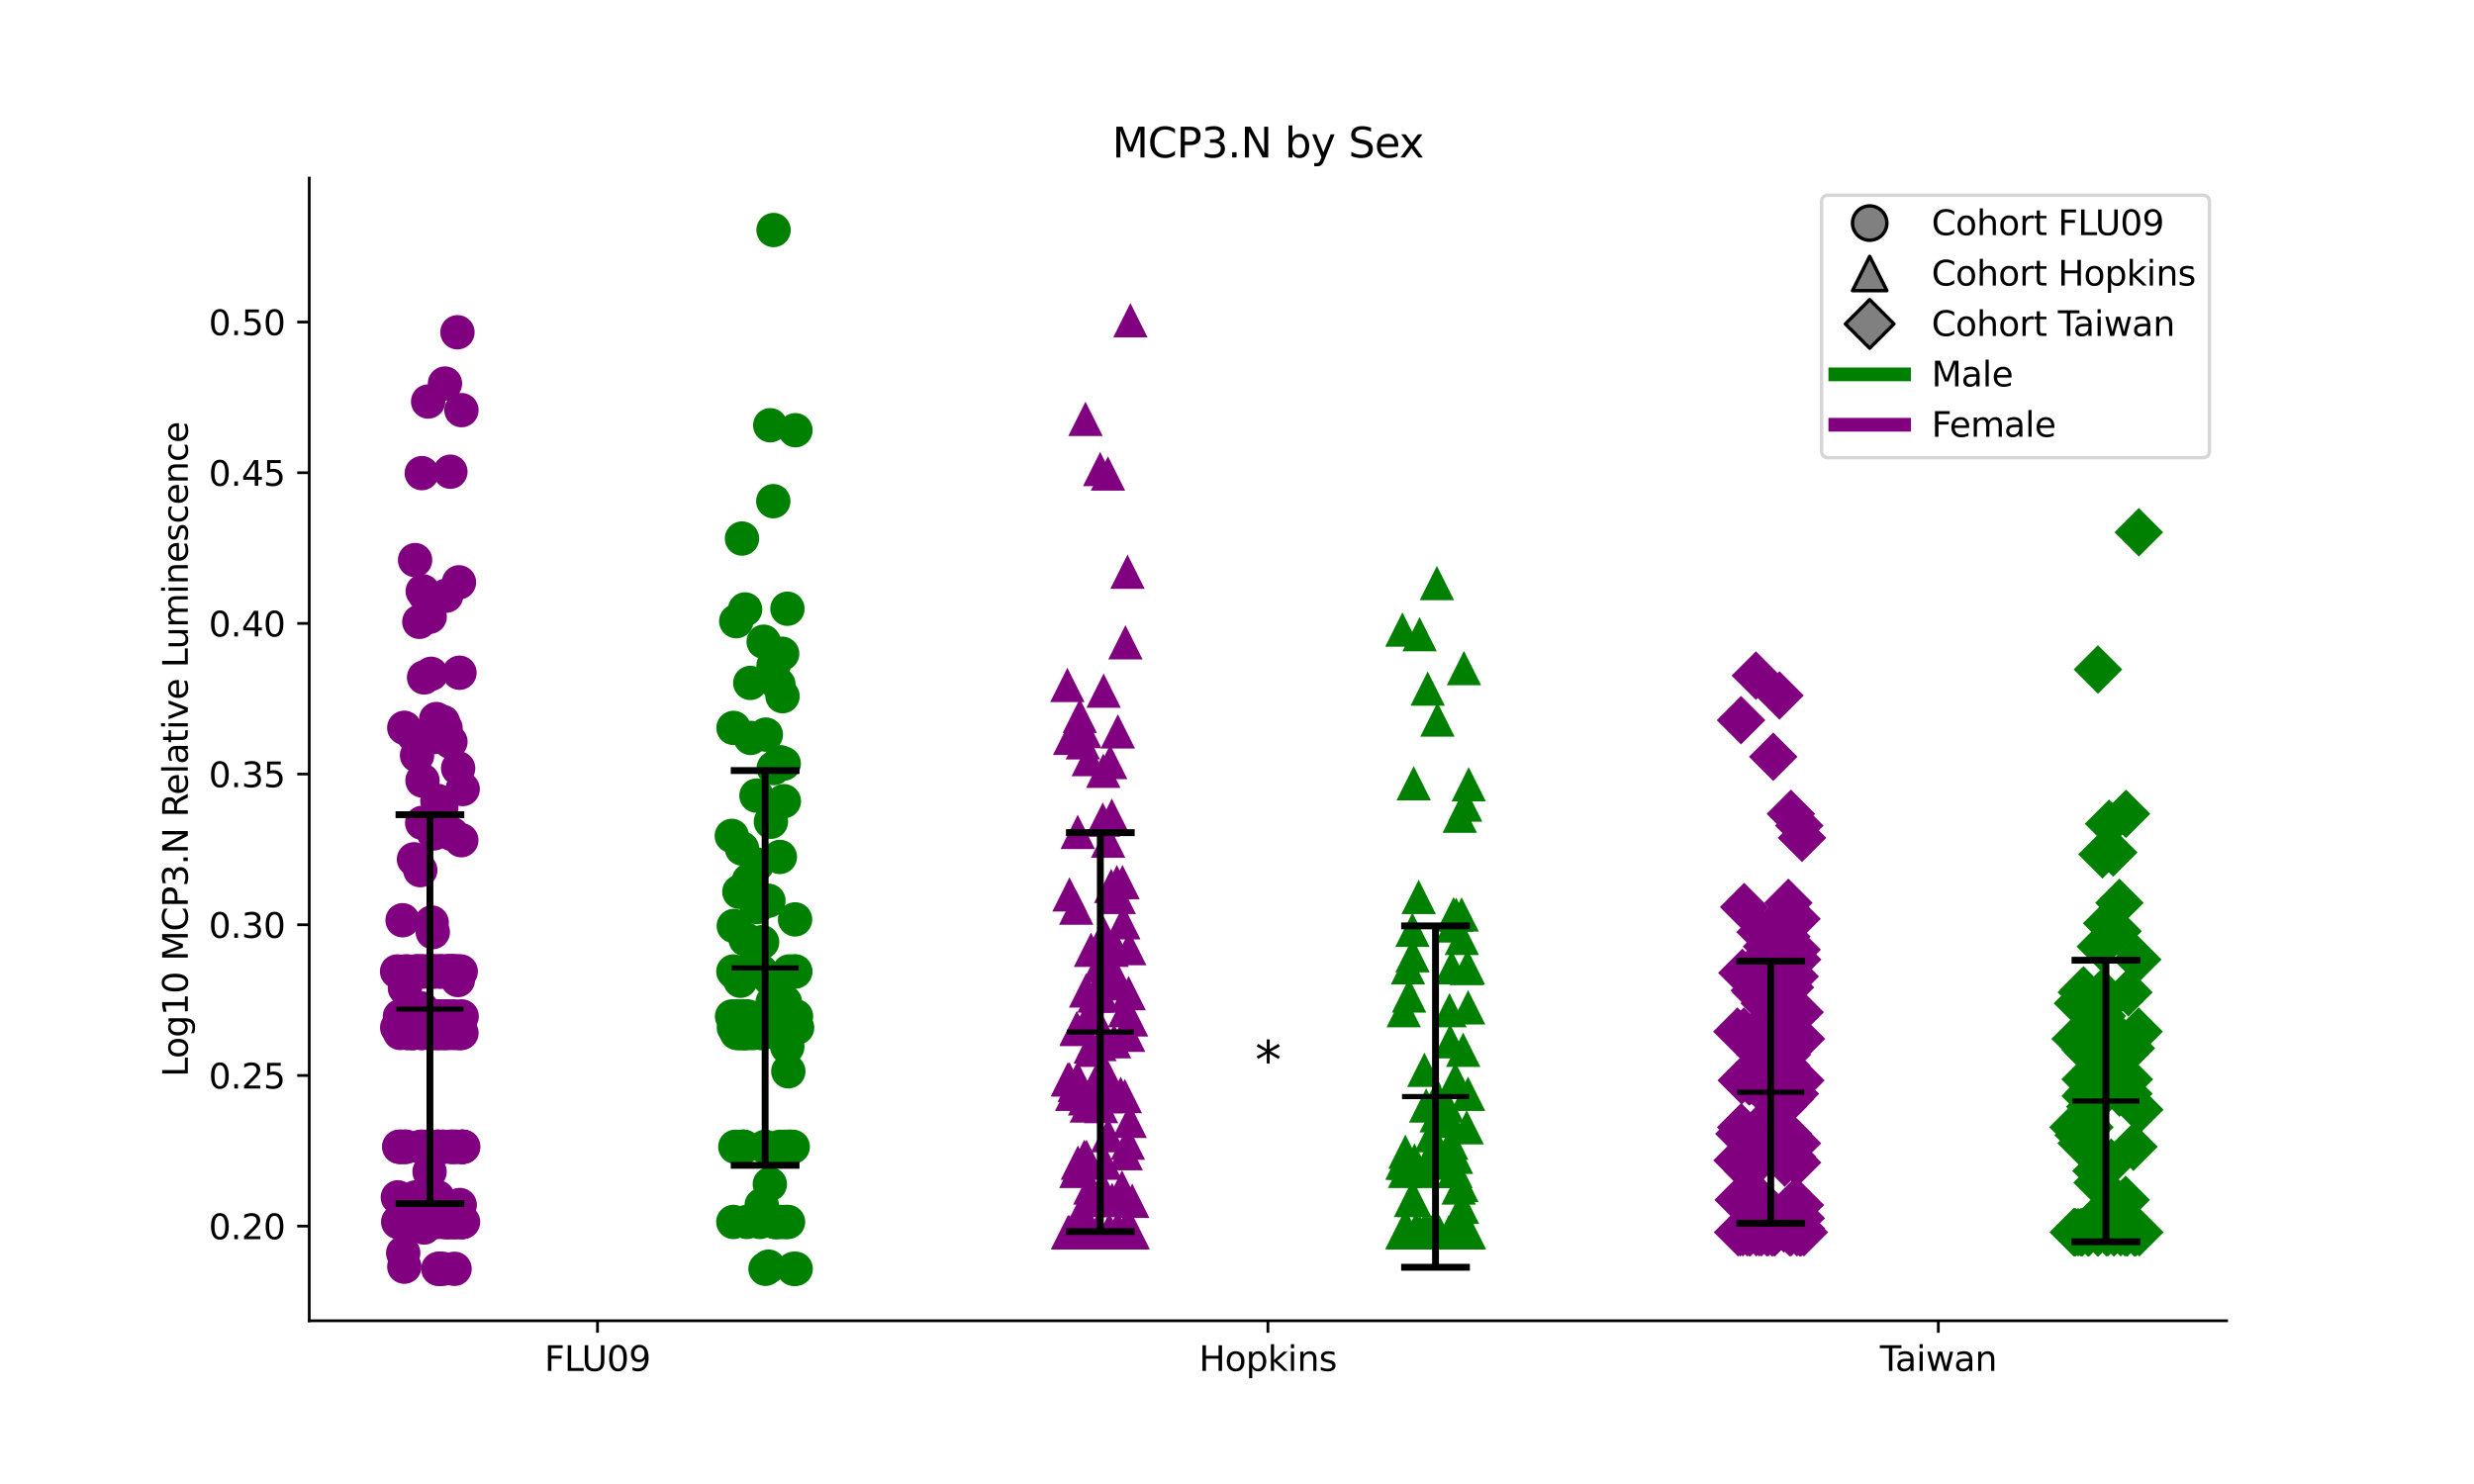 <?xml version="1.0" encoding="utf-8" standalone="no"?>
<!DOCTYPE svg PUBLIC "-//W3C//DTD SVG 1.1//EN"
  "http://www.w3.org/Graphics/SVG/1.1/DTD/svg11.dtd">
<svg xmlns:xlink="http://www.w3.org/1999/xlink" width="720pt" height="432pt" viewBox="0 0 720 432" xmlns="http://www.w3.org/2000/svg" version="1.1">
 <defs>
  <style type="text/css">*{stroke-linejoin: round; stroke-linecap: butt}</style>
 </defs>
 <g id="figure_1">
  <g id="patch_1">
   <path d="M 0 432 
L 720 432 
L 720 0 
L 0 0 
z
" style="fill: #ffffff"/>
  </g>
  <g id="axes_1">
   <g id="patch_2">
    <path d="M 90 384.48 
L 648 384.48 
L 648 51.84 
L 90 51.84 
z
" style="fill: #ffffff"/>
   </g>
   <g id="PathCollection_1">
    <defs>
     <path id="m7e823b7194" d="M 0 5 
C 1.326 5 2.598 4.473 3.536 3.536 
C 4.473 2.598 5 1.326 5 0 
C 5 -1.326 4.473 -2.598 3.536 -3.536 
C 2.598 -4.473 1.326 -5 0 -5 
C -1.326 -5 -2.598 -4.473 -3.536 -3.536 
C -4.473 -2.598 -5 -1.326 -5 0 
C -5 1.326 -4.473 2.598 -3.536 3.536 
C -2.598 4.473 -1.326 5 0 5 
z
"/>
    </defs>
    <g clip-path="url(#p1e213d4e06)">
     <use xlink:href="#m7e823b7194" x="117.342" y="364.758" style="fill: #800080"/>
     <use xlink:href="#m7e823b7194" x="121.339" y="355.718" style="fill: #800080"/>
     <use xlink:href="#m7e823b7194" x="120.722" y="299.143" style="fill: #800080"/>
     <use xlink:href="#m7e823b7194" x="128.983" y="333.834" style="fill: #800080"/>
     <use xlink:href="#m7e823b7194" x="128.793" y="369.36" style="fill: #800080"/>
     <use xlink:href="#m7e823b7194" x="122.734" y="293.587" style="fill: #800080"/>
     <use xlink:href="#m7e823b7194" x="133.29" y="282.801" style="fill: #800080"/>
     <use xlink:href="#m7e823b7194" x="134.543" y="333.834" style="fill: #800080"/>
     <use xlink:href="#m7e823b7194" x="131.543" y="333.834" style="fill: #800080"/>
     <use xlink:href="#m7e823b7194" x="123.007" y="299.143" style="fill: #800080"/>
     <use xlink:href="#m7e823b7194" x="120.408" y="300.699" style="fill: #800080"/>
     <use xlink:href="#m7e823b7194" x="118.872" y="300.699" style="fill: #800080"/>
     <use xlink:href="#m7e823b7194" x="127.898" y="369.36" style="fill: #800080"/>
     <use xlink:href="#m7e823b7194" x="130.633" y="299.143" style="fill: #800080"/>
     <use xlink:href="#m7e823b7194" x="134.088" y="282.801" style="fill: #800080"/>
     <use xlink:href="#m7e823b7194" x="123.419" y="357.339" style="fill: #800080"/>
     <use xlink:href="#m7e823b7194" x="127.247" y="333.834" style="fill: #800080"/>
     <use xlink:href="#m7e823b7194" x="126.75" y="299.143" style="fill: #800080"/>
     <use xlink:href="#m7e823b7194" x="122.306" y="253.309" style="fill: #800080"/>
     <use xlink:href="#m7e823b7194" x="134.343" y="355.718" style="fill: #800080"/>
     <use xlink:href="#m7e823b7194" x="130.876" y="299.143" style="fill: #800080"/>
     <use xlink:href="#m7e823b7194" x="125.013" y="341.075" style="fill: #800080"/>
     <use xlink:href="#m7e823b7194" x="133.127" y="96.727" style="fill: #800080"/>
     <use xlink:href="#m7e823b7194" x="117.508" y="333.834" style="fill: #800080"/>
     <use xlink:href="#m7e823b7194" x="125.092" y="333.834" style="fill: #800080"/>
     <use xlink:href="#m7e823b7194" x="132.101" y="355.718" style="fill: #800080"/>
     <use xlink:href="#m7e823b7194" x="126.4" y="282.801" style="fill: #800080"/>
     <use xlink:href="#m7e823b7194" x="130.141" y="299.143" style="fill: #800080"/>
     <use xlink:href="#m7e823b7194" x="121.597" y="295.881" style="fill: #800080"/>
     <use xlink:href="#m7e823b7194" x="127.557" y="369.36" style="fill: #800080"/>
     <use xlink:href="#m7e823b7194" x="133.789" y="350.787" style="fill: #800080"/>
     <use xlink:href="#m7e823b7194" x="117.092" y="355.718" style="fill: #800080"/>
     <use xlink:href="#m7e823b7194" x="133.825" y="299.143" style="fill: #800080"/>
     <use xlink:href="#m7e823b7194" x="130.138" y="282.801" style="fill: #800080"/>
     <use xlink:href="#m7e823b7194" x="128.958" y="355.718" style="fill: #800080"/>
     <use xlink:href="#m7e823b7194" x="129.365" y="300.699" style="fill: #800080"/>
     <use xlink:href="#m7e823b7194" x="126.912" y="300.699" style="fill: #800080"/>
     <use xlink:href="#m7e823b7194" x="132.067" y="299.143" style="fill: #800080"/>
     <use xlink:href="#m7e823b7194" x="132.51" y="333.834" style="fill: #800080"/>
     <use xlink:href="#m7e823b7194" x="130.465" y="282.801" style="fill: #800080"/>
     <use xlink:href="#m7e823b7194" x="121.567" y="282.801" style="fill: #800080"/>
     <use xlink:href="#m7e823b7194" x="131.813" y="299.143" style="fill: #800080"/>
     <use xlink:href="#m7e823b7194" x="120.957" y="282.801" style="fill: #800080"/>
     <use xlink:href="#m7e823b7194" x="128.078" y="300.699" style="fill: #800080"/>
     <use xlink:href="#m7e823b7194" x="129.341" y="282.801" style="fill: #800080"/>
     <use xlink:href="#m7e823b7194" x="126.899" y="282.801" style="fill: #800080"/>
     <use xlink:href="#m7e823b7194" x="127.673" y="333.834" style="fill: #800080"/>
     <use xlink:href="#m7e823b7194" x="123.053" y="355.718" style="fill: #800080"/>
     <use xlink:href="#m7e823b7194" x="117.988" y="282.801" style="fill: #800080"/>
     <use xlink:href="#m7e823b7194" x="128.886" y="333.834" style="fill: #800080"/>
     <use xlink:href="#m7e823b7194" x="132.047" y="295.881" style="fill: #800080"/>
     <use xlink:href="#m7e823b7194" x="130.365" y="355.718" style="fill: #800080"/>
     <use xlink:href="#m7e823b7194" x="116.458" y="300.699" style="fill: #800080"/>
     <use xlink:href="#m7e823b7194" x="124.389" y="282.801" style="fill: #800080"/>
     <use xlink:href="#m7e823b7194" x="128.065" y="282.801" style="fill: #800080"/>
     <use xlink:href="#m7e823b7194" x="116.217" y="333.834" style="fill: #800080"/>
     <use xlink:href="#m7e823b7194" x="133.908" y="300.699" style="fill: #800080"/>
     <use xlink:href="#m7e823b7194" x="122.579" y="300.699" style="fill: #800080"/>
     <use xlink:href="#m7e823b7194" x="122.461" y="333.834" style="fill: #800080"/>
     <use xlink:href="#m7e823b7194" x="122.159" y="282.801" style="fill: #800080"/>
     <use xlink:href="#m7e823b7194" x="120.068" y="300.699" style="fill: #800080"/>
     <use xlink:href="#m7e823b7194" x="118.478" y="299.143" style="fill: #800080"/>
     <use xlink:href="#m7e823b7194" x="128.152" y="282.801" style="fill: #800080"/>
     <use xlink:href="#m7e823b7194" x="118.369" y="300.699" style="fill: #800080"/>
     <use xlink:href="#m7e823b7194" x="122.875" y="239.535" style="fill: #800080"/>
     <use xlink:href="#m7e823b7194" x="124.502" y="355.718" style="fill: #800080"/>
     <use xlink:href="#m7e823b7194" x="128.071" y="295.881" style="fill: #800080"/>
     <use xlink:href="#m7e823b7194" x="118.727" y="295.881" style="fill: #800080"/>
     <use xlink:href="#m7e823b7194" x="127.685" y="300.699" style="fill: #800080"/>
     <use xlink:href="#m7e823b7194" x="115.785" y="348.552" style="fill: #800080"/>
     <use xlink:href="#m7e823b7194" x="132.229" y="282.801" style="fill: #800080"/>
     <use xlink:href="#m7e823b7194" x="125.95" y="271.346" style="fill: #800080"/>
     <use xlink:href="#m7e823b7194" x="123.699" y="355.718" style="fill: #800080"/>
     <use xlink:href="#m7e823b7194" x="116.222" y="333.834" style="fill: #800080"/>
     <use xlink:href="#m7e823b7194" x="125.632" y="268.55" style="fill: #800080"/>
     <use xlink:href="#m7e823b7194" x="120.03" y="300.699" style="fill: #800080"/>
     <use xlink:href="#m7e823b7194" x="116.248" y="299.143" style="fill: #800080"/>
     <use xlink:href="#m7e823b7194" x="134.309" y="333.834" style="fill: #800080"/>
     <use xlink:href="#m7e823b7194" x="123.391" y="282.801" style="fill: #800080"/>
     <use xlink:href="#m7e823b7194" x="117.001" y="295.881" style="fill: #800080"/>
     <use xlink:href="#m7e823b7194" x="130.359" y="299.143" style="fill: #800080"/>
     <use xlink:href="#m7e823b7194" x="118.61" y="355.718" style="fill: #800080"/>
     <use xlink:href="#m7e823b7194" x="133.211" y="355.718" style="fill: #800080"/>
     <use xlink:href="#m7e823b7194" x="129.684" y="355.718" style="fill: #800080"/>
     <use xlink:href="#m7e823b7194" x="125.086" y="300.699" style="fill: #800080"/>
     <use xlink:href="#m7e823b7194" x="117.314" y="295.881" style="fill: #800080"/>
     <use xlink:href="#m7e823b7194" x="130.934" y="282.801" style="fill: #800080"/>
     <use xlink:href="#m7e823b7194" x="133.025" y="333.834" style="fill: #800080"/>
     <use xlink:href="#m7e823b7194" x="134.646" y="333.834" style="fill: #800080"/>
     <use xlink:href="#m7e823b7194" x="123.053" y="355.718" style="fill: #800080"/>
     <use xlink:href="#m7e823b7194" x="122.844" y="300.699" style="fill: #800080"/>
     <use xlink:href="#m7e823b7194" x="116.115" y="299.143" style="fill: #800080"/>
     <use xlink:href="#m7e823b7194" x="115.963" y="355.718" style="fill: #800080"/>
     <use xlink:href="#m7e823b7194" x="119.31" y="355.718" style="fill: #800080"/>
     <use xlink:href="#m7e823b7194" x="130.33" y="295.881" style="fill: #800080"/>
     <use xlink:href="#m7e823b7194" x="118.061" y="333.834" style="fill: #800080"/>
     <use xlink:href="#m7e823b7194" x="132.039" y="355.718" style="fill: #800080"/>
     <use xlink:href="#m7e823b7194" x="117.646" y="355.718" style="fill: #800080"/>
     <use xlink:href="#m7e823b7194" x="131.766" y="282.801" style="fill: #800080"/>
     <use xlink:href="#m7e823b7194" x="121.268" y="282.801" style="fill: #800080"/>
     <use xlink:href="#m7e823b7194" x="115.564" y="282.801" style="fill: #800080"/>
     <use xlink:href="#m7e823b7194" x="134.753" y="355.718" style="fill: #800080"/>
     <use xlink:href="#m7e823b7194" x="116.754" y="333.834" style="fill: #800080"/>
     <use xlink:href="#m7e823b7194" x="130.948" y="355.718" style="fill: #800080"/>
     <use xlink:href="#m7e823b7194" x="126.107" y="300.699" style="fill: #800080"/>
     <use xlink:href="#m7e823b7194" x="128.352" y="282.801" style="fill: #800080"/>
     <use xlink:href="#m7e823b7194" x="131.648" y="282.801" style="fill: #800080"/>
     <use xlink:href="#m7e823b7194" x="130.441" y="282.801" style="fill: #800080"/>
     <use xlink:href="#m7e823b7194" x="127.392" y="333.834" style="fill: #800080"/>
     <use xlink:href="#m7e823b7194" x="129.457" y="300.699" style="fill: #800080"/>
     <use xlink:href="#m7e823b7194" x="132.055" y="300.699" style="fill: #800080"/>
     <use xlink:href="#m7e823b7194" x="127.352" y="348.552" style="fill: #800080"/>
     <use xlink:href="#m7e823b7194" x="116.396" y="295.881" style="fill: #800080"/>
     <use xlink:href="#m7e823b7194" x="134.178" y="355.718" style="fill: #800080"/>
     <use xlink:href="#m7e823b7194" x="130.995" y="333.834" style="fill: #800080"/>
     <use xlink:href="#m7e823b7194" x="134.477" y="355.718" style="fill: #800080"/>
     <use xlink:href="#m7e823b7194" x="115.925" y="355.718" style="fill: #800080"/>
     <use xlink:href="#m7e823b7194" x="117.845" y="287.66" style="fill: #800080"/>
     <use xlink:href="#m7e823b7194" x="134.822" y="333.834" style="fill: #800080"/>
     <use xlink:href="#m7e823b7194" x="125.264" y="333.834" style="fill: #800080"/>
     <use xlink:href="#m7e823b7194" x="131.244" y="282.801" style="fill: #800080"/>
     <use xlink:href="#m7e823b7194" x="126.027" y="282.801" style="fill: #800080"/>
     <use xlink:href="#m7e823b7194" x="125.052" y="333.834" style="fill: #800080"/>
     <use xlink:href="#m7e823b7194" x="127.119" y="355.718" style="fill: #800080"/>
     <use xlink:href="#m7e823b7194" x="121.952" y="297.619" style="fill: #800080"/>
     <use xlink:href="#m7e823b7194" x="128.974" y="299.143" style="fill: #800080"/>
     <use xlink:href="#m7e823b7194" x="118.591" y="295.881" style="fill: #800080"/>
     <use xlink:href="#m7e823b7194" x="120.957" y="348.552" style="fill: #800080"/>
     <use xlink:href="#m7e823b7194" x="123.973" y="333.834" style="fill: #800080"/>
     <use xlink:href="#m7e823b7194" x="124.19" y="299.143" style="fill: #800080"/>
     <use xlink:href="#m7e823b7194" x="129.62" y="295.881" style="fill: #800080"/>
     <use xlink:href="#m7e823b7194" x="134.291" y="300.699" style="fill: #800080"/>
     <use xlink:href="#m7e823b7194" x="122.836" y="333.834" style="fill: #800080"/>
     <use xlink:href="#m7e823b7194" x="132.293" y="369.36" style="fill: #800080"/>
     <use xlink:href="#m7e823b7194" x="116.813" y="355.718" style="fill: #800080"/>
     <use xlink:href="#m7e823b7194" x="123.344" y="295.881" style="fill: #800080"/>
     <use xlink:href="#m7e823b7194" x="127.338" y="295.881" style="fill: #800080"/>
     <use xlink:href="#m7e823b7194" x="118.078" y="333.834" style="fill: #800080"/>
     <use xlink:href="#m7e823b7194" x="130.568" y="300.699" style="fill: #800080"/>
     <use xlink:href="#m7e823b7194" x="129.701" y="299.143" style="fill: #800080"/>
     <use xlink:href="#m7e823b7194" x="132.39" y="355.718" style="fill: #800080"/>
     <use xlink:href="#m7e823b7194" x="132.69" y="282.801" style="fill: #800080"/>
     <use xlink:href="#m7e823b7194" x="120.176" y="299.143" style="fill: #800080"/>
     <use xlink:href="#m7e823b7194" x="122.808" y="282.801" style="fill: #800080"/>
     <use xlink:href="#m7e823b7194" x="115.6" y="299.143" style="fill: #800080"/>
     <use xlink:href="#m7e823b7194" x="131.493" y="242.769" style="fill: #800080"/>
     <use xlink:href="#m7e823b7194" x="121.224" y="295.881" style="fill: #800080"/>
     <use xlink:href="#m7e823b7194" x="118.562" y="282.801" style="fill: #800080"/>
     <use xlink:href="#m7e823b7194" x="121.732" y="355.718" style="fill: #800080"/>
     <use xlink:href="#m7e823b7194" x="130.213" y="355.718" style="fill: #800080"/>
     <use xlink:href="#m7e823b7194" x="122.048" y="299.143" style="fill: #800080"/>
     <use xlink:href="#m7e823b7194" x="124.768" y="300.699" style="fill: #800080"/>
     <use xlink:href="#m7e823b7194" x="126.149" y="240.776" style="fill: #800080"/>
     <use xlink:href="#m7e823b7194" x="123.024" y="172.115" style="fill: #800080"/>
     <use xlink:href="#m7e823b7194" x="133.57" y="169.523" style="fill: #800080"/>
     <use xlink:href="#m7e823b7194" x="120.507" y="214.203" style="fill: #800080"/>
     <use xlink:href="#m7e823b7194" x="134.549" y="333.834" style="fill: #800080"/>
     <use xlink:href="#m7e823b7194" x="126.303" y="214.559" style="fill: #800080"/>
     <use xlink:href="#m7e823b7194" x="134.251" y="244.594" style="fill: #800080"/>
     <use xlink:href="#m7e823b7194" x="125.046" y="179.546" style="fill: #800080"/>
     <use xlink:href="#m7e823b7194" x="133.299" y="300.699" style="fill: #800080"/>
     <use xlink:href="#m7e823b7194" x="134.653" y="229.7" style="fill: #800080"/>
     <use xlink:href="#m7e823b7194" x="129.498" y="111.654" style="fill: #800080"/>
     <use xlink:href="#m7e823b7194" x="120.802" y="163.047" style="fill: #800080"/>
     <use xlink:href="#m7e823b7194" x="117.165" y="267.888" style="fill: #800080"/>
     <use xlink:href="#m7e823b7194" x="134.289" y="119.392" style="fill: #800080"/>
     <use xlink:href="#m7e823b7194" x="133.261" y="285.294" style="fill: #800080"/>
     <use xlink:href="#m7e823b7194" x="134.354" y="295.881" style="fill: #800080"/>
     <use xlink:href="#m7e823b7194" x="131.084" y="215.934" style="fill: #800080"/>
     <use xlink:href="#m7e823b7194" x="117.432" y="355.718" style="fill: #800080"/>
     <use xlink:href="#m7e823b7194" x="128.418" y="235.046" style="fill: #800080"/>
     <use xlink:href="#m7e823b7194" x="131.738" y="333.834" style="fill: #800080"/>
     <use xlink:href="#m7e823b7194" x="127.289" y="233.132" style="fill: #800080"/>
     <use xlink:href="#m7e823b7194" x="129.829" y="173.414" style="fill: #800080"/>
     <use xlink:href="#m7e823b7194" x="125.46" y="196.153" style="fill: #800080"/>
     <use xlink:href="#m7e823b7194" x="133.331" y="223.645" style="fill: #800080"/>
     <use xlink:href="#m7e823b7194" x="129.656" y="211.935" style="fill: #800080"/>
     <use xlink:href="#m7e823b7194" x="126.32" y="242.601" style="fill: #800080"/>
     <use xlink:href="#m7e823b7194" x="131.072" y="137.315" style="fill: #800080"/>
     <use xlink:href="#m7e823b7194" x="117.67" y="368.732" style="fill: #800080"/>
     <use xlink:href="#m7e823b7194" x="123.903" y="173.432" style="fill: #800080"/>
     <use xlink:href="#m7e823b7194" x="123.415" y="197.21" style="fill: #800080"/>
     <use xlink:href="#m7e823b7194" x="126.957" y="209.322" style="fill: #800080"/>
     <use xlink:href="#m7e823b7194" x="120.474" y="250.147" style="fill: #800080"/>
     <use xlink:href="#m7e823b7194" x="128.916" y="210.18" style="fill: #800080"/>
     <use xlink:href="#m7e823b7194" x="122.755" y="137.733" style="fill: #800080"/>
     <use xlink:href="#m7e823b7194" x="117.658" y="211.866" style="fill: #800080"/>
     <use xlink:href="#m7e823b7194" x="124.603" y="116.884" style="fill: #800080"/>
     <use xlink:href="#m7e823b7194" x="133.722" y="195.839" style="fill: #800080"/>
     <use xlink:href="#m7e823b7194" x="122.955" y="227.233" style="fill: #800080"/>
     <use xlink:href="#m7e823b7194" x="121.376" y="219.902" style="fill: #800080"/>
     <use xlink:href="#m7e823b7194" x="122.038" y="181.014" style="fill: #800080"/>
    </g>
   </g>
   <g id="PathCollection_2">
    <defs>
     <path id="m5fd47388a6" d="M 0 5 
C 1.326 5 2.598 4.473 3.536 3.536 
C 4.473 2.598 5 1.326 5 0 
C 5 -1.326 4.473 -2.598 3.536 -3.536 
C 2.598 -4.473 1.326 -5 0 -5 
C -1.326 -5 -2.598 -4.473 -3.536 -3.536 
C -4.473 -2.598 -5 -1.326 -5 0 
C -5 1.326 -4.473 2.598 -3.536 3.536 
C -2.598 4.473 -1.326 5 0 5 
z
"/>
    </defs>
    <g clip-path="url(#p1e213d4e06)">
     <use xlink:href="#m5fd47388a6" x="217.497" y="299.143" style="fill: #008000"/>
     <use xlink:href="#m5fd47388a6" x="229.684" y="282.801" style="fill: #008000"/>
     <use xlink:href="#m5fd47388a6" x="222.787" y="369.36" style="fill: #008000"/>
     <use xlink:href="#m5fd47388a6" x="229.583" y="299.143" style="fill: #008000"/>
     <use xlink:href="#m5fd47388a6" x="222.661" y="333.834" style="fill: #008000"/>
     <use xlink:href="#m5fd47388a6" x="215.901" y="295.881" style="fill: #008000"/>
     <use xlink:href="#m5fd47388a6" x="227.184" y="355.718" style="fill: #008000"/>
     <use xlink:href="#m5fd47388a6" x="216.406" y="295.881" style="fill: #008000"/>
     <use xlink:href="#m5fd47388a6" x="223.623" y="262.213" style="fill: #008000"/>
     <use xlink:href="#m5fd47388a6" x="228.47" y="355.718" style="fill: #008000"/>
     <use xlink:href="#m5fd47388a6" x="227.036" y="333.834" style="fill: #008000"/>
     <use xlink:href="#m5fd47388a6" x="218.368" y="300.699" style="fill: #008000"/>
     <use xlink:href="#m5fd47388a6" x="231.003" y="369.36" style="fill: #008000"/>
     <use xlink:href="#m5fd47388a6" x="231.318" y="282.801" style="fill: #008000"/>
     <use xlink:href="#m5fd47388a6" x="219.035" y="282.801" style="fill: #008000"/>
     <use xlink:href="#m5fd47388a6" x="217.34" y="355.718" style="fill: #008000"/>
     <use xlink:href="#m5fd47388a6" x="229.732" y="333.834" style="fill: #008000"/>
     <use xlink:href="#m5fd47388a6" x="219.44" y="300.699" style="fill: #008000"/>
     <use xlink:href="#m5fd47388a6" x="226.029" y="295.881" style="fill: #008000"/>
     <use xlink:href="#m5fd47388a6" x="228.627" y="300.699" style="fill: #008000"/>
     <use xlink:href="#m5fd47388a6" x="229.731" y="333.834" style="fill: #008000"/>
     <use xlink:href="#m5fd47388a6" x="218.42" y="282.801" style="fill: #008000"/>
     <use xlink:href="#m5fd47388a6" x="224.146" y="284.978" style="fill: #008000"/>
     <use xlink:href="#m5fd47388a6" x="228.465" y="300.699" style="fill: #008000"/>
     <use xlink:href="#m5fd47388a6" x="231.659" y="295.881" style="fill: #008000"/>
     <use xlink:href="#m5fd47388a6" x="221.793" y="274.262" style="fill: #008000"/>
     <use xlink:href="#m5fd47388a6" x="223.625" y="295.881" style="fill: #008000"/>
     <use xlink:href="#m5fd47388a6" x="225.441" y="355.718" style="fill: #008000"/>
     <use xlink:href="#m5fd47388a6" x="221.479" y="282.801" style="fill: #008000"/>
     <use xlink:href="#m5fd47388a6" x="231.456" y="282.801" style="fill: #008000"/>
     <use xlink:href="#m5fd47388a6" x="225.761" y="295.881" style="fill: #008000"/>
     <use xlink:href="#m5fd47388a6" x="227.968" y="300.699" style="fill: #008000"/>
     <use xlink:href="#m5fd47388a6" x="223.672" y="368.732" style="fill: #008000"/>
     <use xlink:href="#m5fd47388a6" x="213.438" y="282.801" style="fill: #008000"/>
     <use xlink:href="#m5fd47388a6" x="228.427" y="291.71" style="fill: #008000"/>
     <use xlink:href="#m5fd47388a6" x="226.39" y="295.881" style="fill: #008000"/>
     <use xlink:href="#m5fd47388a6" x="214.311" y="299.143" style="fill: #008000"/>
     <use xlink:href="#m5fd47388a6" x="213.572" y="299.143" style="fill: #008000"/>
     <use xlink:href="#m5fd47388a6" x="227.782" y="299.143" style="fill: #008000"/>
     <use xlink:href="#m5fd47388a6" x="220.204" y="264.052" style="fill: #008000"/>
     <use xlink:href="#m5fd47388a6" x="213.421" y="355.718" style="fill: #008000"/>
     <use xlink:href="#m5fd47388a6" x="214.379" y="295.881" style="fill: #008000"/>
     <use xlink:href="#m5fd47388a6" x="229.333" y="355.718" style="fill: #008000"/>
     <use xlink:href="#m5fd47388a6" x="228.124" y="233.229" style="fill: #008000"/>
     <use xlink:href="#m5fd47388a6" x="221.679" y="350.787" style="fill: #008000"/>
     <use xlink:href="#m5fd47388a6" x="217.293" y="300.699" style="fill: #008000"/>
     <use xlink:href="#m5fd47388a6" x="222.004" y="295.881" style="fill: #008000"/>
     <use xlink:href="#m5fd47388a6" x="227.145" y="293.587" style="fill: #008000"/>
     <use xlink:href="#m5fd47388a6" x="231.489" y="125.24" style="fill: #008000"/>
     <use xlink:href="#m5fd47388a6" x="217.341" y="282.801" style="fill: #008000"/>
     <use xlink:href="#m5fd47388a6" x="212.98" y="243.334" style="fill: #008000"/>
     <use xlink:href="#m5fd47388a6" x="216.513" y="333.834" style="fill: #008000"/>
     <use xlink:href="#m5fd47388a6" x="225.124" y="66.96" style="fill: #008000"/>
     <use xlink:href="#m5fd47388a6" x="225.183" y="223.603" style="fill: #008000"/>
     <use xlink:href="#m5fd47388a6" x="213.053" y="295.881" style="fill: #008000"/>
     <use xlink:href="#m5fd47388a6" x="221.128" y="355.718" style="fill: #008000"/>
     <use xlink:href="#m5fd47388a6" x="216.015" y="333.834" style="fill: #008000"/>
     <use xlink:href="#m5fd47388a6" x="231.974" y="299.143" style="fill: #008000"/>
     <use xlink:href="#m5fd47388a6" x="228.444" y="333.834" style="fill: #008000"/>
     <use xlink:href="#m5fd47388a6" x="217.003" y="273.455" style="fill: #008000"/>
     <use xlink:href="#m5fd47388a6" x="214" y="333.834" style="fill: #008000"/>
     <use xlink:href="#m5fd47388a6" x="224.043" y="344.726" style="fill: #008000"/>
     <use xlink:href="#m5fd47388a6" x="216.283" y="300.699" style="fill: #008000"/>
     <use xlink:href="#m5fd47388a6" x="229.296" y="300.699" style="fill: #008000"/>
     <use xlink:href="#m5fd47388a6" x="214.917" y="300.699" style="fill: #008000"/>
     <use xlink:href="#m5fd47388a6" x="213.556" y="269.553" style="fill: #008000"/>
     <use xlink:href="#m5fd47388a6" x="226.186" y="355.718" style="fill: #008000"/>
     <use xlink:href="#m5fd47388a6" x="227.043" y="221.886" style="fill: #008000"/>
     <use xlink:href="#m5fd47388a6" x="214.412" y="300.699" style="fill: #008000"/>
     <use xlink:href="#m5fd47388a6" x="216.237" y="333.834" style="fill: #008000"/>
     <use xlink:href="#m5fd47388a6" x="229.422" y="311.865" style="fill: #008000"/>
     <use xlink:href="#m5fd47388a6" x="222.876" y="213.848" style="fill: #008000"/>
     <use xlink:href="#m5fd47388a6" x="231.563" y="369.36" style="fill: #008000"/>
     <use xlink:href="#m5fd47388a6" x="223.474" y="295.881" style="fill: #008000"/>
     <use xlink:href="#m5fd47388a6" x="225.704" y="355.718" style="fill: #008000"/>
     <use xlink:href="#m5fd47388a6" x="225.979" y="300.699" style="fill: #008000"/>
     <use xlink:href="#m5fd47388a6" x="230.701" y="333.834" style="fill: #008000"/>
     <use xlink:href="#m5fd47388a6" x="227.647" y="295.881" style="fill: #008000"/>
     <use xlink:href="#m5fd47388a6" x="215.18" y="259.618" style="fill: #008000"/>
     <use xlink:href="#m5fd47388a6" x="221.488" y="300.699" style="fill: #008000"/>
     <use xlink:href="#m5fd47388a6" x="229.816" y="295.881" style="fill: #008000"/>
     <use xlink:href="#m5fd47388a6" x="224.393" y="294.064" style="fill: #008000"/>
     <use xlink:href="#m5fd47388a6" x="222.86" y="299.143" style="fill: #008000"/>
     <use xlink:href="#m5fd47388a6" x="221.856" y="300.699" style="fill: #008000"/>
     <use xlink:href="#m5fd47388a6" x="213.47" y="211.901" style="fill: #008000"/>
     <use xlink:href="#m5fd47388a6" x="229.127" y="304.743" style="fill: #008000"/>
     <use xlink:href="#m5fd47388a6" x="216.57" y="300.699" style="fill: #008000"/>
     <use xlink:href="#m5fd47388a6" x="216.824" y="300.699" style="fill: #008000"/>
     <use xlink:href="#m5fd47388a6" x="218.473" y="214.81" style="fill: #008000"/>
     <use xlink:href="#m5fd47388a6" x="215.939" y="247.01" style="fill: #008000"/>
     <use xlink:href="#m5fd47388a6" x="222.242" y="186.81" style="fill: #008000"/>
     <use xlink:href="#m5fd47388a6" x="217.58" y="295.881" style="fill: #008000"/>
     <use xlink:href="#m5fd47388a6" x="226.54" y="199.248" style="fill: #008000"/>
     <use xlink:href="#m5fd47388a6" x="220.325" y="251.677" style="fill: #008000"/>
     <use xlink:href="#m5fd47388a6" x="226.957" y="249.458" style="fill: #008000"/>
     <use xlink:href="#m5fd47388a6" x="215.943" y="156.774" style="fill: #008000"/>
     <use xlink:href="#m5fd47388a6" x="225.126" y="193.74" style="fill: #008000"/>
     <use xlink:href="#m5fd47388a6" x="227.737" y="202.662" style="fill: #008000"/>
     <use xlink:href="#m5fd47388a6" x="220.154" y="231.605" style="fill: #008000"/>
     <use xlink:href="#m5fd47388a6" x="224.878" y="291.71" style="fill: #008000"/>
     <use xlink:href="#m5fd47388a6" x="224.351" y="239.215" style="fill: #008000"/>
     <use xlink:href="#m5fd47388a6" x="214.274" y="180.833" style="fill: #008000"/>
     <use xlink:href="#m5fd47388a6" x="217.966" y="256.285" style="fill: #008000"/>
     <use xlink:href="#m5fd47388a6" x="215.484" y="285.506" style="fill: #008000"/>
     <use xlink:href="#m5fd47388a6" x="231.391" y="267.642" style="fill: #008000"/>
     <use xlink:href="#m5fd47388a6" x="224.159" y="123.797" style="fill: #008000"/>
     <use xlink:href="#m5fd47388a6" x="218.359" y="198.807" style="fill: #008000"/>
     <use xlink:href="#m5fd47388a6" x="226.55" y="284.873" style="fill: #008000"/>
     <use xlink:href="#m5fd47388a6" x="225.049" y="145.896" style="fill: #008000"/>
     <use xlink:href="#m5fd47388a6" x="229.165" y="177.206" style="fill: #008000"/>
     <use xlink:href="#m5fd47388a6" x="215.578" y="300.699" style="fill: #008000"/>
     <use xlink:href="#m5fd47388a6" x="227.627" y="190.3" style="fill: #008000"/>
     <use xlink:href="#m5fd47388a6" x="216.844" y="177.413" style="fill: #008000"/>
     <use xlink:href="#m5fd47388a6" x="228.085" y="222.29" style="fill: #008000"/>
    </g>
   </g>
   <g id="PathCollection_3">
    <defs>
     <path id="mb3fe57a872" d="M 0 -5 
L -5 5 
L 5 5 
z
"/>
    </defs>
    <g clip-path="url(#p1e213d4e06)">
     <use xlink:href="#mb3fe57a872" x="325.578" y="261.088" style="fill: #800080"/>
     <use xlink:href="#mb3fe57a872" x="317.174" y="349.29" style="fill: #800080"/>
     <use xlink:href="#mb3fe57a872" x="317.969" y="295.758" style="fill: #800080"/>
     <use xlink:href="#mb3fe57a872" x="325.345" y="358.715" style="fill: #800080"/>
     <use xlink:href="#mb3fe57a872" x="316.273" y="358.715" style="fill: #800080"/>
     <use xlink:href="#mb3fe57a872" x="316.683" y="358.715" style="fill: #800080"/>
     <use xlink:href="#mb3fe57a872" x="325.439" y="358.715" style="fill: #800080"/>
     <use xlink:href="#mb3fe57a872" x="310.814" y="358.715" style="fill: #800080"/>
     <use xlink:href="#mb3fe57a872" x="322.491" y="358.715" style="fill: #800080"/>
     <use xlink:href="#mb3fe57a872" x="321.509" y="338.443" style="fill: #800080"/>
     <use xlink:href="#mb3fe57a872" x="329.188" y="358.715" style="fill: #800080"/>
     <use xlink:href="#mb3fe57a872" x="319.599" y="318.396" style="fill: #800080"/>
     <use xlink:href="#mb3fe57a872" x="324.221" y="303.098" style="fill: #800080"/>
     <use xlink:href="#mb3fe57a872" x="313.691" y="338.443" style="fill: #800080"/>
     <use xlink:href="#mb3fe57a872" x="323.143" y="358.715" style="fill: #800080"/>
     <use xlink:href="#mb3fe57a872" x="326.148" y="318.396" style="fill: #800080"/>
     <use xlink:href="#mb3fe57a872" x="312.032" y="318.396" style="fill: #800080"/>
     <use xlink:href="#mb3fe57a872" x="323.094" y="221.805" style="fill: #800080"/>
     <use xlink:href="#mb3fe57a872" x="311.323" y="358.715" style="fill: #800080"/>
     <use xlink:href="#mb3fe57a872" x="320.007" y="280.988" style="fill: #800080"/>
     <use xlink:href="#mb3fe57a872" x="317.506" y="276.463" style="fill: #800080"/>
     <use xlink:href="#mb3fe57a872" x="319.847" y="358.715" style="fill: #800080"/>
     <use xlink:href="#mb3fe57a872" x="328.471" y="289.096" style="fill: #800080"/>
     <use xlink:href="#mb3fe57a872" x="318.169" y="305.579" style="fill: #800080"/>
     <use xlink:href="#mb3fe57a872" x="325.888" y="358.715" style="fill: #800080"/>
     <use xlink:href="#mb3fe57a872" x="316.852" y="220.965" style="fill: #800080"/>
     <use xlink:href="#mb3fe57a872" x="310.63" y="199.386" style="fill: #800080"/>
     <use xlink:href="#mb3fe57a872" x="322.875" y="358.715" style="fill: #800080"/>
     <use xlink:href="#mb3fe57a872" x="315.78" y="319.739" style="fill: #800080"/>
     <use xlink:href="#mb3fe57a872" x="319.696" y="358.715" style="fill: #800080"/>
     <use xlink:href="#mb3fe57a872" x="320.041" y="358.715" style="fill: #800080"/>
     <use xlink:href="#mb3fe57a872" x="315.543" y="336.736" style="fill: #800080"/>
     <use xlink:href="#mb3fe57a872" x="321.638" y="319.065" style="fill: #800080"/>
     <use xlink:href="#mb3fe57a872" x="323.509" y="276.463" style="fill: #800080"/>
     <use xlink:href="#mb3fe57a872" x="316.424" y="358.715" style="fill: #800080"/>
     <use xlink:href="#mb3fe57a872" x="327.047" y="358.715" style="fill: #800080"/>
     <use xlink:href="#mb3fe57a872" x="322.841" y="358.715" style="fill: #800080"/>
     <use xlink:href="#mb3fe57a872" x="327.364" y="319.065" style="fill: #800080"/>
     <use xlink:href="#mb3fe57a872" x="316.204" y="336.736" style="fill: #800080"/>
     <use xlink:href="#mb3fe57a872" x="328.848" y="358.715" style="fill: #800080"/>
     <use xlink:href="#mb3fe57a872" x="328.694" y="358.715" style="fill: #800080"/>
     <use xlink:href="#mb3fe57a872" x="322.536" y="319.065" style="fill: #800080"/>
     <use xlink:href="#mb3fe57a872" x="313.382" y="299.271" style="fill: #800080"/>
     <use xlink:href="#mb3fe57a872" x="310.764" y="314.189" style="fill: #800080"/>
     <use xlink:href="#mb3fe57a872" x="322.45" y="137.823" style="fill: #800080"/>
     <use xlink:href="#mb3fe57a872" x="328.635" y="275.999" style="fill: #800080"/>
     <use xlink:href="#mb3fe57a872" x="329.5" y="349.538" style="fill: #800080"/>
     <use xlink:href="#mb3fe57a872" x="316.085" y="288.319" style="fill: #800080"/>
     <use xlink:href="#mb3fe57a872" x="311.245" y="314.189" style="fill: #800080"/>
     <use xlink:href="#mb3fe57a872" x="313.26" y="340.852" style="fill: #800080"/>
     <use xlink:href="#mb3fe57a872" x="326.544" y="345.666" style="fill: #800080"/>
     <use xlink:href="#mb3fe57a872" x="326.919" y="268.467" style="fill: #800080"/>
     <use xlink:href="#mb3fe57a872" x="314.418" y="358.715" style="fill: #800080"/>
     <use xlink:href="#mb3fe57a872" x="317.308" y="345.666" style="fill: #800080"/>
     <use xlink:href="#mb3fe57a872" x="319.298" y="358.715" style="fill: #800080"/>
     <use xlink:href="#mb3fe57a872" x="313.359" y="299.529" style="fill: #800080"/>
     <use xlink:href="#mb3fe57a872" x="320.799" y="345.666" style="fill: #800080"/>
     <use xlink:href="#mb3fe57a872" x="321.082" y="224.355" style="fill: #800080"/>
     <use xlink:href="#mb3fe57a872" x="323.646" y="349.29" style="fill: #800080"/>
     <use xlink:href="#mb3fe57a872" x="321.27" y="271.867" style="fill: #800080"/>
     <use xlink:href="#mb3fe57a872" x="327.438" y="294.064" style="fill: #800080"/>
     <use xlink:href="#mb3fe57a872" x="317.658" y="294.064" style="fill: #800080"/>
     <use xlink:href="#mb3fe57a872" x="315.121" y="216.08" style="fill: #800080"/>
     <use xlink:href="#mb3fe57a872" x="319.166" y="358.715" style="fill: #800080"/>
     <use xlink:href="#mb3fe57a872" x="321.906" y="349.29" style="fill: #800080"/>
     <use xlink:href="#mb3fe57a872" x="313.236" y="315.779" style="fill: #800080"/>
     <use xlink:href="#mb3fe57a872" x="311.914" y="358.715" style="fill: #800080"/>
     <use xlink:href="#mb3fe57a872" x="314.252" y="208.379" style="fill: #800080"/>
     <use xlink:href="#mb3fe57a872" x="327.532" y="186.966" style="fill: #800080"/>
     <use xlink:href="#mb3fe57a872" x="319.977" y="303.916" style="fill: #800080"/>
     <use xlink:href="#mb3fe57a872" x="315.551" y="212.797" style="fill: #800080"/>
     <use xlink:href="#mb3fe57a872" x="316.868" y="358.715" style="fill: #800080"/>
     <use xlink:href="#mb3fe57a872" x="328.333" y="301.226" style="fill: #800080"/>
     <use xlink:href="#mb3fe57a872" x="320.179" y="136.523" style="fill: #800080"/>
     <use xlink:href="#mb3fe57a872" x="320.108" y="312.632" style="fill: #800080"/>
     <use xlink:href="#mb3fe57a872" x="328.241" y="332.623" style="fill: #800080"/>
     <use xlink:href="#mb3fe57a872" x="328.134" y="166.411" style="fill: #800080"/>
     <use xlink:href="#mb3fe57a872" x="316.312" y="321.8" style="fill: #800080"/>
     <use xlink:href="#mb3fe57a872" x="321.286" y="301.226" style="fill: #800080"/>
     <use xlink:href="#mb3fe57a872" x="312.773" y="315.779" style="fill: #800080"/>
     <use xlink:href="#mb3fe57a872" x="322.48" y="330.45" style="fill: #800080"/>
     <use xlink:href="#mb3fe57a872" x="325.461" y="285.612" style="fill: #800080"/>
     <use xlink:href="#mb3fe57a872" x="325.729" y="358.715" style="fill: #800080"/>
     <use xlink:href="#mb3fe57a872" x="328.775" y="326.28" style="fill: #800080"/>
     <use xlink:href="#mb3fe57a872" x="324.673" y="358.715" style="fill: #800080"/>
     <use xlink:href="#mb3fe57a872" x="322.526" y="313.875" style="fill: #800080"/>
     <use xlink:href="#mb3fe57a872" x="313.587" y="313.875" style="fill: #800080"/>
     <use xlink:href="#mb3fe57a872" x="323.378" y="257.895" style="fill: #800080"/>
     <use xlink:href="#mb3fe57a872" x="313.645" y="242.154" style="fill: #800080"/>
     <use xlink:href="#mb3fe57a872" x="320.796" y="311.409" style="fill: #800080"/>
     <use xlink:href="#mb3fe57a872" x="319.454" y="289.769" style="fill: #800080"/>
     <use xlink:href="#mb3fe57a872" x="328.976" y="93.218" style="fill: #800080"/>
     <use xlink:href="#mb3fe57a872" x="313.203" y="264.208" style="fill: #800080"/>
     <use xlink:href="#mb3fe57a872" x="315.905" y="121.925" style="fill: #800080"/>
     <use xlink:href="#mb3fe57a872" x="325.32" y="212.901" style="fill: #800080"/>
     <use xlink:href="#mb3fe57a872" x="326.682" y="256.771" style="fill: #800080"/>
     <use xlink:href="#mb3fe57a872" x="314.785" y="352.569" style="fill: #800080"/>
     <use xlink:href="#mb3fe57a872" x="311.053" y="358.715" style="fill: #800080"/>
     <use xlink:href="#mb3fe57a872" x="323.355" y="283.006" style="fill: #800080"/>
     <use xlink:href="#mb3fe57a872" x="320.91" y="310.805" style="fill: #800080"/>
     <use xlink:href="#mb3fe57a872" x="327.948" y="358.715" style="fill: #800080"/>
     <use xlink:href="#mb3fe57a872" x="322.496" y="244.71" style="fill: #800080"/>
     <use xlink:href="#mb3fe57a872" x="311.436" y="214.774" style="fill: #800080"/>
     <use xlink:href="#mb3fe57a872" x="317.435" y="304.604" style="fill: #800080"/>
     <use xlink:href="#mb3fe57a872" x="321.304" y="283.622" style="fill: #800080"/>
     <use xlink:href="#mb3fe57a872" x="323.571" y="237.432" style="fill: #800080"/>
     <use xlink:href="#mb3fe57a872" x="327.608" y="335.687" style="fill: #800080"/>
     <use xlink:href="#mb3fe57a872" x="325.031" y="256.771" style="fill: #800080"/>
     <use xlink:href="#mb3fe57a872" x="311.247" y="260.349" style="fill: #800080"/>
     <use xlink:href="#mb3fe57a872" x="320.651" y="289.769" style="fill: #800080"/>
     <use xlink:href="#mb3fe57a872" x="321.902" y="283.622" style="fill: #800080"/>
     <use xlink:href="#mb3fe57a872" x="320.442" y="321.974" style="fill: #800080"/>
     <use xlink:href="#mb3fe57a872" x="324.461" y="260.349" style="fill: #800080"/>
     <use xlink:href="#mb3fe57a872" x="318.534" y="289.769" style="fill: #800080"/>
     <use xlink:href="#mb3fe57a872" x="329.652" y="358.715" style="fill: #800080"/>
     <use xlink:href="#mb3fe57a872" x="323.396" y="286.253" style="fill: #800080"/>
     <use xlink:href="#mb3fe57a872" x="320.937" y="238.58" style="fill: #800080"/>
     <use xlink:href="#mb3fe57a872" x="321.19" y="201.044" style="fill: #800080"/>
     <use xlink:href="#mb3fe57a872" x="329.179" y="296.745" style="fill: #800080"/>
     <use xlink:href="#mb3fe57a872" x="324.464" y="275.446" style="fill: #800080"/>
    </g>
   </g>
   <g id="PathCollection_4">
    <defs>
     <path id="m2abcba649f" d="M 0 -5 
L -5 5 
L 5 5 
z
"/>
    </defs>
    <g clip-path="url(#p1e213d4e06)">
     <use xlink:href="#m2abcba649f" x="411.604" y="349.29" style="fill: #008000"/>
     <use xlink:href="#m2abcba649f" x="410.631" y="349.29" style="fill: #008000"/>
     <use xlink:href="#m2abcba649f" x="423.024" y="266.103" style="fill: #008000"/>
     <use xlink:href="#m2abcba649f" x="411.755" y="358.715" style="fill: #008000"/>
     <use xlink:href="#m2abcba649f" x="414.606" y="340.852" style="fill: #008000"/>
     <use xlink:href="#m2abcba649f" x="415.304" y="358.715" style="fill: #008000"/>
     <use xlink:href="#m2abcba649f" x="423.141" y="340.852" style="fill: #008000"/>
     <use xlink:href="#m2abcba649f" x="426.861" y="281.788" style="fill: #008000"/>
     <use xlink:href="#m2abcba649f" x="423.583" y="340.852" style="fill: #008000"/>
     <use xlink:href="#m2abcba649f" x="413.193" y="358.715" style="fill: #008000"/>
     <use xlink:href="#m2abcba649f" x="416.028" y="358.715" style="fill: #008000"/>
     <use xlink:href="#m2abcba649f" x="422.014" y="303.098" style="fill: #008000"/>
     <use xlink:href="#m2abcba649f" x="427.247" y="318.396" style="fill: #008000"/>
     <use xlink:href="#m2abcba649f" x="418.894" y="358.715" style="fill: #008000"/>
     <use xlink:href="#m2abcba649f" x="421.97" y="358.715" style="fill: #008000"/>
     <use xlink:href="#m2abcba649f" x="425.49" y="351.292" style="fill: #008000"/>
     <use xlink:href="#m2abcba649f" x="411.699" y="358.715" style="fill: #008000"/>
     <use xlink:href="#m2abcba649f" x="408.137" y="338.443" style="fill: #008000"/>
     <use xlink:href="#m2abcba649f" x="419.16" y="338.443" style="fill: #008000"/>
     <use xlink:href="#m2abcba649f" x="412.428" y="358.715" style="fill: #008000"/>
     <use xlink:href="#m2abcba649f" x="409.198" y="358.715" style="fill: #008000"/>
     <use xlink:href="#m2abcba649f" x="408.733" y="338.443" style="fill: #008000"/>
     <use xlink:href="#m2abcba649f" x="409.195" y="358.715" style="fill: #008000"/>
     <use xlink:href="#m2abcba649f" x="426.845" y="328.148" style="fill: #008000"/>
     <use xlink:href="#m2abcba649f" x="418.332" y="209.453" style="fill: #008000"/>
     <use xlink:href="#m2abcba649f" x="425.971" y="358.715" style="fill: #008000"/>
     <use xlink:href="#m2abcba649f" x="425.832" y="305.579" style="fill: #008000"/>
     <use xlink:href="#m2abcba649f" x="408.52" y="294.064" style="fill: #008000"/>
     <use xlink:href="#m2abcba649f" x="411.661" y="337.798" style="fill: #008000"/>
     <use xlink:href="#m2abcba649f" x="421.837" y="294.064" style="fill: #008000"/>
     <use xlink:href="#m2abcba649f" x="416.871" y="358.715" style="fill: #008000"/>
     <use xlink:href="#m2abcba649f" x="419.324" y="337.798" style="fill: #008000"/>
     <use xlink:href="#m2abcba649f" x="427.437" y="228.298" style="fill: #008000"/>
     <use xlink:href="#m2abcba649f" x="418.176" y="358.715" style="fill: #008000"/>
     <use xlink:href="#m2abcba649f" x="425.874" y="358.715" style="fill: #008000"/>
     <use xlink:href="#m2abcba649f" x="418.19" y="319.065" style="fill: #008000"/>
     <use xlink:href="#m2abcba649f" x="426.852" y="358.715" style="fill: #008000"/>
     <use xlink:href="#m2abcba649f" x="423.737" y="336.736" style="fill: #008000"/>
     <use xlink:href="#m2abcba649f" x="426.958" y="358.715" style="fill: #008000"/>
     <use xlink:href="#m2abcba649f" x="422.404" y="358.715" style="fill: #008000"/>
     <use xlink:href="#m2abcba649f" x="408.096" y="358.715" style="fill: #008000"/>
     <use xlink:href="#m2abcba649f" x="423.136" y="358.715" style="fill: #008000"/>
     <use xlink:href="#m2abcba649f" x="418.225" y="358.715" style="fill: #008000"/>
     <use xlink:href="#m2abcba649f" x="427.521" y="358.715" style="fill: #008000"/>
     <use xlink:href="#m2abcba649f" x="414.257" y="358.715" style="fill: #008000"/>
     <use xlink:href="#m2abcba649f" x="423.541" y="314.189" style="fill: #008000"/>
     <use xlink:href="#m2abcba649f" x="408.916" y="340.852" style="fill: #008000"/>
     <use xlink:href="#m2abcba649f" x="411.095" y="278.066" style="fill: #008000"/>
     <use xlink:href="#m2abcba649f" x="414.533" y="311.409" style="fill: #008000"/>
     <use xlink:href="#m2abcba649f" x="421.629" y="358.715" style="fill: #008000"/>
     <use xlink:href="#m2abcba649f" x="414.287" y="358.715" style="fill: #008000"/>
     <use xlink:href="#m2abcba649f" x="409.004" y="335.271" style="fill: #008000"/>
     <use xlink:href="#m2abcba649f" x="425.383" y="266.183" style="fill: #008000"/>
     <use xlink:href="#m2abcba649f" x="411.427" y="227.985" style="fill: #008000"/>
     <use xlink:href="#m2abcba649f" x="412.875" y="261.088" style="fill: #008000"/>
     <use xlink:href="#m2abcba649f" x="416.635" y="330.45" style="fill: #008000"/>
     <use xlink:href="#m2abcba649f" x="426.51" y="358.715" style="fill: #008000"/>
     <use xlink:href="#m2abcba649f" x="415.498" y="200.448" style="fill: #008000"/>
     <use xlink:href="#m2abcba649f" x="423.489" y="358.715" style="fill: #008000"/>
     <use xlink:href="#m2abcba649f" x="420.996" y="321.8" style="fill: #008000"/>
     <use xlink:href="#m2abcba649f" x="415.041" y="321.8" style="fill: #008000"/>
     <use xlink:href="#m2abcba649f" x="422.338" y="332.623" style="fill: #008000"/>
     <use xlink:href="#m2abcba649f" x="415.109" y="358.715" style="fill: #008000"/>
     <use xlink:href="#m2abcba649f" x="418.176" y="169.719" style="fill: #008000"/>
     <use xlink:href="#m2abcba649f" x="424.507" y="345.666" style="fill: #008000"/>
     <use xlink:href="#m2abcba649f" x="416.841" y="335.271" style="fill: #008000"/>
     <use xlink:href="#m2abcba649f" x="409.763" y="281.587" style="fill: #008000"/>
     <use xlink:href="#m2abcba649f" x="413.142" y="184.603" style="fill: #008000"/>
     <use xlink:href="#m2abcba649f" x="425.437" y="273.01" style="fill: #008000"/>
     <use xlink:href="#m2abcba649f" x="424.833" y="237.432" style="fill: #008000"/>
     <use xlink:href="#m2abcba649f" x="422.464" y="281.587" style="fill: #008000"/>
     <use xlink:href="#m2abcba649f" x="425.319" y="344.96" style="fill: #008000"/>
     <use xlink:href="#m2abcba649f" x="426.363" y="358.715" style="fill: #008000"/>
     <use xlink:href="#m2abcba649f" x="418.026" y="335.687" style="fill: #008000"/>
     <use xlink:href="#m2abcba649f" x="422.761" y="269.385" style="fill: #008000"/>
     <use xlink:href="#m2abcba649f" x="417.958" y="358.715" style="fill: #008000"/>
     <use xlink:href="#m2abcba649f" x="416.675" y="358.715" style="fill: #008000"/>
     <use xlink:href="#m2abcba649f" x="418.114" y="324.637" style="fill: #008000"/>
     <use xlink:href="#m2abcba649f" x="426.402" y="358.715" style="fill: #008000"/>
     <use xlink:href="#m2abcba649f" x="427.255" y="293.231" style="fill: #008000"/>
     <use xlink:href="#m2abcba649f" x="425.245" y="358.715" style="fill: #008000"/>
     <use xlink:href="#m2abcba649f" x="408.133" y="183.249" style="fill: #008000"/>
     <use xlink:href="#m2abcba649f" x="409.419" y="358.715" style="fill: #008000"/>
     <use xlink:href="#m2abcba649f" x="423.781" y="266.263" style="fill: #008000"/>
     <use xlink:href="#m2abcba649f" x="411.054" y="270.658" style="fill: #008000"/>
     <use xlink:href="#m2abcba649f" x="426.057" y="194.473" style="fill: #008000"/>
     <use xlink:href="#m2abcba649f" x="409.946" y="358.715" style="fill: #008000"/>
     <use xlink:href="#m2abcba649f" x="410.078" y="289.769" style="fill: #008000"/>
     <use xlink:href="#m2abcba649f" x="426.393" y="234.205" style="fill: #008000"/>
     <use xlink:href="#m2abcba649f" x="421.914" y="326.28" style="fill: #008000"/>
     <use xlink:href="#m2abcba649f" x="427.189" y="281.587" style="fill: #008000"/>
     <use xlink:href="#m2abcba649f" x="408.741" y="358.715" style="fill: #008000"/>
    </g>
   </g>
   <g id="PathCollection_5">
    <defs>
     <path id="m114de6c34d" d="M 0 7.071 
L 7.071 0 
L 0 -7.071 
L -7.071 0 
z
"/>
    </defs>
    <g clip-path="url(#p1e213d4e06)">
     <use xlink:href="#m114de6c34d" x="516.808" y="268.882" style="fill: #800080"/>
     <use xlink:href="#m114de6c34d" x="517.587" y="303.098" style="fill: #800080"/>
     <use xlink:href="#m114de6c34d" x="509.093" y="358.715" style="fill: #800080"/>
     <use xlink:href="#m114de6c34d" x="519.853" y="310.205" style="fill: #800080"/>
     <use xlink:href="#m114de6c34d" x="513.882" y="318.396" style="fill: #800080"/>
     <use xlink:href="#m114de6c34d" x="522.991" y="338.443" style="fill: #800080"/>
     <use xlink:href="#m114de6c34d" x="522.363" y="318.396" style="fill: #800080"/>
     <use xlink:href="#m114de6c34d" x="522.857" y="276.463" style="fill: #800080"/>
     <use xlink:href="#m114de6c34d" x="518.914" y="294.064" style="fill: #800080"/>
     <use xlink:href="#m114de6c34d" x="524.036" y="358.715" style="fill: #800080"/>
     <use xlink:href="#m114de6c34d" x="516.799" y="305.579" style="fill: #800080"/>
     <use xlink:href="#m114de6c34d" x="511.112" y="358.715" style="fill: #800080"/>
     <use xlink:href="#m114de6c34d" x="505.667" y="337.798" style="fill: #800080"/>
     <use xlink:href="#m114de6c34d" x="516.463" y="358.715" style="fill: #800080"/>
     <use xlink:href="#m114de6c34d" x="516.453" y="358.715" style="fill: #800080"/>
     <use xlink:href="#m114de6c34d" x="506.44" y="358.715" style="fill: #800080"/>
     <use xlink:href="#m114de6c34d" x="507.194" y="358.715" style="fill: #800080"/>
     <use xlink:href="#m114de6c34d" x="520.826" y="358.715" style="fill: #800080"/>
     <use xlink:href="#m114de6c34d" x="521.237" y="358.715" style="fill: #800080"/>
     <use xlink:href="#m114de6c34d" x="506.003" y="349.29" style="fill: #800080"/>
     <use xlink:href="#m114de6c34d" x="509.846" y="339.093" style="fill: #800080"/>
     <use xlink:href="#m114de6c34d" x="509.393" y="358.715" style="fill: #800080"/>
     <use xlink:href="#m114de6c34d" x="506.729" y="328.148" style="fill: #800080"/>
     <use xlink:href="#m114de6c34d" x="509.122" y="284.245" style="fill: #800080"/>
     <use xlink:href="#m114de6c34d" x="511.998" y="358.715" style="fill: #800080"/>
     <use xlink:href="#m114de6c34d" x="524.104" y="358.715" style="fill: #800080"/>
     <use xlink:href="#m114de6c34d" x="508.466" y="358.715" style="fill: #800080"/>
     <use xlink:href="#m114de6c34d" x="523.806" y="350.787" style="fill: #800080"/>
     <use xlink:href="#m114de6c34d" x="524.436" y="243.904" style="fill: #800080"/>
     <use xlink:href="#m114de6c34d" x="522.302" y="284.245" style="fill: #800080"/>
     <use xlink:href="#m114de6c34d" x="506.685" y="209.651" style="fill: #800080"/>
     <use xlink:href="#m114de6c34d" x="518.899" y="330.062" style="fill: #800080"/>
     <use xlink:href="#m114de6c34d" x="514.614" y="358.715" style="fill: #800080"/>
     <use xlink:href="#m114de6c34d" x="515.013" y="283.211" style="fill: #800080"/>
     <use xlink:href="#m114de6c34d" x="514.251" y="275.538" style="fill: #800080"/>
     <use xlink:href="#m114de6c34d" x="511.015" y="196.679" style="fill: #800080"/>
     <use xlink:href="#m114de6c34d" x="523.627" y="240.342" style="fill: #800080"/>
     <use xlink:href="#m114de6c34d" x="520.93" y="287.442" style="fill: #800080"/>
     <use xlink:href="#m114de6c34d" x="521.21" y="236.916" style="fill: #800080"/>
     <use xlink:href="#m114de6c34d" x="518.836" y="322.149" style="fill: #800080"/>
     <use xlink:href="#m114de6c34d" x="524.974" y="358.715" style="fill: #800080"/>
     <use xlink:href="#m114de6c34d" x="505.818" y="358.715" style="fill: #800080"/>
     <use xlink:href="#m114de6c34d" x="510.703" y="288.319" style="fill: #800080"/>
     <use xlink:href="#m114de6c34d" x="523.513" y="314.821" style="fill: #800080"/>
     <use xlink:href="#m114de6c34d" x="518.61" y="314.821" style="fill: #800080"/>
     <use xlink:href="#m114de6c34d" x="524.13" y="302.424" style="fill: #800080"/>
     <use xlink:href="#m114de6c34d" x="522.939" y="358.715" style="fill: #800080"/>
     <use xlink:href="#m114de6c34d" x="520.339" y="330.062" style="fill: #800080"/>
     <use xlink:href="#m114de6c34d" x="506.203" y="330.062" style="fill: #800080"/>
     <use xlink:href="#m114de6c34d" x="512.707" y="314.821" style="fill: #800080"/>
     <use xlink:href="#m114de6c34d" x="522.456" y="349.786" style="fill: #800080"/>
     <use xlink:href="#m114de6c34d" x="515.935" y="314.821" style="fill: #800080"/>
     <use xlink:href="#m114de6c34d" x="516.051" y="314.821" style="fill: #800080"/>
     <use xlink:href="#m114de6c34d" x="518.84" y="330.062" style="fill: #800080"/>
     <use xlink:href="#m114de6c34d" x="517.928" y="314.821" style="fill: #800080"/>
     <use xlink:href="#m114de6c34d" x="520.458" y="262.82" style="fill: #800080"/>
     <use xlink:href="#m114de6c34d" x="512.732" y="349.786" style="fill: #800080"/>
     <use xlink:href="#m114de6c34d" x="514.402" y="292.058" style="fill: #800080"/>
     <use xlink:href="#m114de6c34d" x="513.573" y="292.058" style="fill: #800080"/>
     <use xlink:href="#m114de6c34d" x="507.071" y="283.211" style="fill: #800080"/>
     <use xlink:href="#m114de6c34d" x="509.132" y="314.821" style="fill: #800080"/>
     <use xlink:href="#m114de6c34d" x="519.045" y="314.821" style="fill: #800080"/>
     <use xlink:href="#m114de6c34d" x="522.221" y="332.824" style="fill: #800080"/>
     <use xlink:href="#m114de6c34d" x="513.661" y="300.307" style="fill: #800080"/>
     <use xlink:href="#m114de6c34d" x="512.295" y="306.994" style="fill: #800080"/>
     <use xlink:href="#m114de6c34d" x="521.519" y="336.736" style="fill: #800080"/>
     <use xlink:href="#m114de6c34d" x="520.947" y="319.909" style="fill: #800080"/>
     <use xlink:href="#m114de6c34d" x="523.823" y="358.715" style="fill: #800080"/>
     <use xlink:href="#m114de6c34d" x="513.96" y="326.28" style="fill: #800080"/>
     <use xlink:href="#m114de6c34d" x="508.664" y="340.852" style="fill: #800080"/>
     <use xlink:href="#m114de6c34d" x="523.93" y="358.715" style="fill: #800080"/>
     <use xlink:href="#m114de6c34d" x="515.863" y="358.715" style="fill: #800080"/>
     <use xlink:href="#m114de6c34d" x="512.611" y="358.715" style="fill: #800080"/>
     <use xlink:href="#m114de6c34d" x="519.399" y="338.443" style="fill: #800080"/>
     <use xlink:href="#m114de6c34d" x="515.76" y="358.715" style="fill: #800080"/>
     <use xlink:href="#m114de6c34d" x="519.874" y="272.656" style="fill: #800080"/>
     <use xlink:href="#m114de6c34d" x="520.025" y="306.994" style="fill: #800080"/>
     <use xlink:href="#m114de6c34d" x="519.746" y="332.824" style="fill: #800080"/>
     <use xlink:href="#m114de6c34d" x="507.527" y="300.307" style="fill: #800080"/>
     <use xlink:href="#m114de6c34d" x="523.739" y="294.664" style="fill: #800080"/>
     <use xlink:href="#m114de6c34d" x="520.802" y="354.655" style="fill: #800080"/>
     <use xlink:href="#m114de6c34d" x="515.23" y="354.655" style="fill: #800080"/>
     <use xlink:href="#m114de6c34d" x="512.372" y="271.346" style="fill: #800080"/>
     <use xlink:href="#m114de6c34d" x="505.629" y="300.307" style="fill: #800080"/>
     <use xlink:href="#m114de6c34d" x="511.221" y="300.307" style="fill: #800080"/>
     <use xlink:href="#m114de6c34d" x="510.468" y="354.655" style="fill: #800080"/>
     <use xlink:href="#m114de6c34d" x="509.712" y="332.824" style="fill: #800080"/>
     <use xlink:href="#m114de6c34d" x="510.057" y="332.824" style="fill: #800080"/>
     <use xlink:href="#m114de6c34d" x="517.875" y="202.457" style="fill: #800080"/>
     <use xlink:href="#m114de6c34d" x="507.593" y="264.052" style="fill: #800080"/>
     <use xlink:href="#m114de6c34d" x="524.084" y="354.655" style="fill: #800080"/>
     <use xlink:href="#m114de6c34d" x="514.376" y="357.612" style="fill: #800080"/>
     <use xlink:href="#m114de6c34d" x="509.61" y="332.824" style="fill: #800080"/>
     <use xlink:href="#m114de6c34d" x="510.027" y="314.504" style="fill: #800080"/>
     <use xlink:href="#m114de6c34d" x="512.844" y="279.317" style="fill: #800080"/>
     <use xlink:href="#m114de6c34d" x="518.174" y="279.317" style="fill: #800080"/>
     <use xlink:href="#m114de6c34d" x="516.428" y="318.064" style="fill: #800080"/>
     <use xlink:href="#m114de6c34d" x="508.761" y="314.504" style="fill: #800080"/>
     <use xlink:href="#m114de6c34d" x="516.092" y="332.824" style="fill: #800080"/>
     <use xlink:href="#m114de6c34d" x="520.311" y="314.504" style="fill: #800080"/>
     <use xlink:href="#m114de6c34d" x="522.958" y="332.824" style="fill: #800080"/>
     <use xlink:href="#m114de6c34d" x="519.129" y="357.612" style="fill: #800080"/>
     <use xlink:href="#m114de6c34d" x="516.059" y="220.293" style="fill: #800080"/>
     <use xlink:href="#m114de6c34d" x="523.944" y="314.504" style="fill: #800080"/>
     <use xlink:href="#m114de6c34d" x="523.024" y="279.317" style="fill: #800080"/>
     <use xlink:href="#m114de6c34d" x="511.085" y="288.873" style="fill: #800080"/>
     <use xlink:href="#m114de6c34d" x="524.11" y="357.612" style="fill: #800080"/>
     <use xlink:href="#m114de6c34d" x="522.83" y="267.479" style="fill: #800080"/>
     <use xlink:href="#m114de6c34d" x="506.889" y="314.504" style="fill: #800080"/>
     <use xlink:href="#m114de6c34d" x="519.946" y="333.834" style="fill: #800080"/>
     <use xlink:href="#m114de6c34d" x="522.912" y="354.655" style="fill: #800080"/>
     <use xlink:href="#m114de6c34d" x="514.16" y="358.715" style="fill: #800080"/>
    </g>
   </g>
   <g id="PathCollection_6">
    <defs>
     <path id="m6d016e795d" d="M 0 7.071 
L 7.071 0 
L 0 -7.071 
L -7.071 0 
z
"/>
    </defs>
    <g clip-path="url(#p1e213d4e06)">
     <use xlink:href="#m6d016e795d" x="610.556" y="194.882" style="fill: #008000"/>
     <use xlink:href="#m6d016e795d" x="621.252" y="358.715" style="fill: #008000"/>
     <use xlink:href="#m6d016e795d" x="612.994" y="358.715" style="fill: #008000"/>
     <use xlink:href="#m6d016e795d" x="614.393" y="338.443" style="fill: #008000"/>
     <use xlink:href="#m6d016e795d" x="619.431" y="318.396" style="fill: #008000"/>
     <use xlink:href="#m6d016e795d" x="610.677" y="358.715" style="fill: #008000"/>
     <use xlink:href="#m6d016e795d" x="615.209" y="358.715" style="fill: #008000"/>
     <use xlink:href="#m6d016e795d" x="606.022" y="358.715" style="fill: #008000"/>
     <use xlink:href="#m6d016e795d" x="613.447" y="358.715" style="fill: #008000"/>
     <use xlink:href="#m6d016e795d" x="603.82" y="358.715" style="fill: #008000"/>
     <use xlink:href="#m6d016e795d" x="605.617" y="358.715" style="fill: #008000"/>
     <use xlink:href="#m6d016e795d" x="607.592" y="358.715" style="fill: #008000"/>
     <use xlink:href="#m6d016e795d" x="611.555" y="337.798" style="fill: #008000"/>
     <use xlink:href="#m6d016e795d" x="603.435" y="328.148" style="fill: #008000"/>
     <use xlink:href="#m6d016e795d" x="606.946" y="305.579" style="fill: #008000"/>
     <use xlink:href="#m6d016e795d" x="618.891" y="358.715" style="fill: #008000"/>
     <use xlink:href="#m6d016e795d" x="618.376" y="358.715" style="fill: #008000"/>
     <use xlink:href="#m6d016e795d" x="603.516" y="358.715" style="fill: #008000"/>
     <use xlink:href="#m6d016e795d" x="607.002" y="319.065" style="fill: #008000"/>
     <use xlink:href="#m6d016e795d" x="622.606" y="358.715" style="fill: #008000"/>
     <use xlink:href="#m6d016e795d" x="611.871" y="248.714" style="fill: #008000"/>
     <use xlink:href="#m6d016e795d" x="616.797" y="303.916" style="fill: #008000"/>
     <use xlink:href="#m6d016e795d" x="618.621" y="349.29" style="fill: #008000"/>
     <use xlink:href="#m6d016e795d" x="604.937" y="330.45" style="fill: #008000"/>
     <use xlink:href="#m6d016e795d" x="618.959" y="358.715" style="fill: #008000"/>
     <use xlink:href="#m6d016e795d" x="610.43" y="358.715" style="fill: #008000"/>
     <use xlink:href="#m6d016e795d" x="617.503" y="315.779" style="fill: #008000"/>
     <use xlink:href="#m6d016e795d" x="608.088" y="328.148" style="fill: #008000"/>
     <use xlink:href="#m6d016e795d" x="607.898" y="306.566" style="fill: #008000"/>
     <use xlink:href="#m6d016e795d" x="614.994" y="248.161" style="fill: #008000"/>
     <use xlink:href="#m6d016e795d" x="604.07" y="302.424" style="fill: #008000"/>
     <use xlink:href="#m6d016e795d" x="618.721" y="236.916" style="fill: #008000"/>
     <use xlink:href="#m6d016e795d" x="612.945" y="292.058" style="fill: #008000"/>
     <use xlink:href="#m6d016e795d" x="606.368" y="288.319" style="fill: #008000"/>
     <use xlink:href="#m6d016e795d" x="610.61" y="358.715" style="fill: #008000"/>
     <use xlink:href="#m6d016e795d" x="607.883" y="314.821" style="fill: #008000"/>
     <use xlink:href="#m6d016e795d" x="608.31" y="322.149" style="fill: #008000"/>
     <use xlink:href="#m6d016e795d" x="618.761" y="314.821" style="fill: #008000"/>
     <use xlink:href="#m6d016e795d" x="604.735" y="292.058" style="fill: #008000"/>
     <use xlink:href="#m6d016e795d" x="607.872" y="358.715" style="fill: #008000"/>
     <use xlink:href="#m6d016e795d" x="611.38" y="275.538" style="fill: #008000"/>
     <use xlink:href="#m6d016e795d" x="613.221" y="268.799" style="fill: #008000"/>
     <use xlink:href="#m6d016e795d" x="616.805" y="262.82" style="fill: #008000"/>
     <use xlink:href="#m6d016e795d" x="622.587" y="323.028" style="fill: #008000"/>
     <use xlink:href="#m6d016e795d" x="605.807" y="332.824" style="fill: #008000"/>
     <use xlink:href="#m6d016e795d" x="621.996" y="279.317" style="fill: #008000"/>
     <use xlink:href="#m6d016e795d" x="604.814" y="358.715" style="fill: #008000"/>
     <use xlink:href="#m6d016e795d" x="621.17" y="358.715" style="fill: #008000"/>
     <use xlink:href="#m6d016e795d" x="621.596" y="358.715" style="fill: #008000"/>
     <use xlink:href="#m6d016e795d" x="604.071" y="358.715" style="fill: #008000"/>
     <use xlink:href="#m6d016e795d" x="611.43" y="336.736" style="fill: #008000"/>
     <use xlink:href="#m6d016e795d" x="605.658" y="358.715" style="fill: #008000"/>
     <use xlink:href="#m6d016e795d" x="611.705" y="295.758" style="fill: #008000"/>
     <use xlink:href="#m6d016e795d" x="610.112" y="340.852" style="fill: #008000"/>
     <use xlink:href="#m6d016e795d" x="611.014" y="340.852" style="fill: #008000"/>
     <use xlink:href="#m6d016e795d" x="617.176" y="358.715" style="fill: #008000"/>
     <use xlink:href="#m6d016e795d" x="619.553" y="314.189" style="fill: #008000"/>
     <use xlink:href="#m6d016e795d" x="606.973" y="314.189" style="fill: #008000"/>
     <use xlink:href="#m6d016e795d" x="613.788" y="239.803" style="fill: #008000"/>
     <use xlink:href="#m6d016e795d" x="622.394" y="300.307" style="fill: #008000"/>
     <use xlink:href="#m6d016e795d" x="619.415" y="288.873" style="fill: #008000"/>
     <use xlink:href="#m6d016e795d" x="615.237" y="358.715" style="fill: #008000"/>
     <use xlink:href="#m6d016e795d" x="611.866" y="311.257" style="fill: #008000"/>
     <use xlink:href="#m6d016e795d" x="607.919" y="318.064" style="fill: #008000"/>
     <use xlink:href="#m6d016e795d" x="610.448" y="344.261" style="fill: #008000"/>
     <use xlink:href="#m6d016e795d" x="611.462" y="306.566" style="fill: #008000"/>
     <use xlink:href="#m6d016e795d" x="611.815" y="288.873" style="fill: #008000"/>
     <use xlink:href="#m6d016e795d" x="609.412" y="318.064" style="fill: #008000"/>
     <use xlink:href="#m6d016e795d" x="605.862" y="288.873" style="fill: #008000"/>
     <use xlink:href="#m6d016e795d" x="616.847" y="318.064" style="fill: #008000"/>
     <use xlink:href="#m6d016e795d" x="614.97" y="300.307" style="fill: #008000"/>
     <use xlink:href="#m6d016e795d" x="615.455" y="354.655" style="fill: #008000"/>
     <use xlink:href="#m6d016e795d" x="616.27" y="271.087" style="fill: #008000"/>
     <use xlink:href="#m6d016e795d" x="610.128" y="354.655" style="fill: #008000"/>
     <use xlink:href="#m6d016e795d" x="622.462" y="154.949" style="fill: #008000"/>
     <use xlink:href="#m6d016e795d" x="620.145" y="305.16" style="fill: #008000"/>
     <use xlink:href="#m6d016e795d" x="619.12" y="358.715" style="fill: #008000"/>
     <use xlink:href="#m6d016e795d" x="620.883" y="333.834" style="fill: #008000"/>
     <use xlink:href="#m6d016e795d" x="609.501" y="294.664" style="fill: #008000"/>
     <use xlink:href="#m6d016e795d" x="607.91" y="358.715" style="fill: #008000"/>
    </g>
   </g>
   <g id="matplotlib.axis_1">
    <g id="xtick_1">
     <g id="line2d_1">
      <defs>
       <path id="md44e9e3bf0" d="M 0 0 
L 0 3.5 
" style="stroke: #000000; stroke-width: 0.8"/>
      </defs>
      <g>
       <use xlink:href="#md44e9e3bf0" x="173.895" y="384.48" style="stroke: #000000; stroke-width: 0.8"/>
      </g>
     </g>
     <g id="text_1">
      <!-- FLU09 -->
      <g transform="translate(158.462 399.078) scale(0.1 -0.1)">
       <defs>
        <path id="DejaVuSans-46" d="M 628 4666 
L 3309 4666 
L 3309 4134 
L 1259 4134 
L 1259 2759 
L 3109 2759 
L 3109 2228 
L 1259 2228 
L 1259 0 
L 628 0 
L 628 4666 
z
" transform="scale(0.016)"/>
        <path id="DejaVuSans-4c" d="M 628 4666 
L 1259 4666 
L 1259 531 
L 3531 531 
L 3531 0 
L 628 0 
L 628 4666 
z
" transform="scale(0.016)"/>
        <path id="DejaVuSans-55" d="M 556 4666 
L 1191 4666 
L 1191 1831 
Q 1191 1081 1462 751 
Q 1734 422 2344 422 
Q 2950 422 3222 751 
Q 3494 1081 3494 1831 
L 3494 4666 
L 4128 4666 
L 4128 1753 
Q 4128 841 3676 375 
Q 3225 -91 2344 -91 
Q 1459 -91 1007 375 
Q 556 841 556 1753 
L 556 4666 
z
" transform="scale(0.016)"/>
        <path id="DejaVuSans-30" d="M 2034 4250 
Q 1547 4250 1301 3770 
Q 1056 3291 1056 2328 
Q 1056 1369 1301 889 
Q 1547 409 2034 409 
Q 2525 409 2770 889 
Q 3016 1369 3016 2328 
Q 3016 3291 2770 3770 
Q 2525 4250 2034 4250 
z
M 2034 4750 
Q 2819 4750 3233 4129 
Q 3647 3509 3647 2328 
Q 3647 1150 3233 529 
Q 2819 -91 2034 -91 
Q 1250 -91 836 529 
Q 422 1150 422 2328 
Q 422 3509 836 4129 
Q 1250 4750 2034 4750 
z
" transform="scale(0.016)"/>
        <path id="DejaVuSans-39" d="M 703 97 
L 703 672 
Q 941 559 1184 500 
Q 1428 441 1663 441 
Q 2288 441 2617 861 
Q 2947 1281 2994 2138 
Q 2813 1869 2534 1725 
Q 2256 1581 1919 1581 
Q 1219 1581 811 2004 
Q 403 2428 403 3163 
Q 403 3881 828 4315 
Q 1253 4750 1959 4750 
Q 2769 4750 3195 4129 
Q 3622 3509 3622 2328 
Q 3622 1225 3098 567 
Q 2575 -91 1691 -91 
Q 1453 -91 1209 -44 
Q 966 3 703 97 
z
M 1959 2075 
Q 2384 2075 2632 2365 
Q 2881 2656 2881 3163 
Q 2881 3666 2632 3958 
Q 2384 4250 1959 4250 
Q 1534 4250 1286 3958 
Q 1038 3666 1038 3163 
Q 1038 2656 1286 2365 
Q 1534 2075 1959 2075 
z
" transform="scale(0.016)"/>
       </defs>
       <use xlink:href="#DejaVuSans-46"/>
       <use xlink:href="#DejaVuSans-4c" x="57.52"/>
       <use xlink:href="#DejaVuSans-55" x="108.232"/>
       <use xlink:href="#DejaVuSans-30" x="181.426"/>
       <use xlink:href="#DejaVuSans-39" x="245.049"/>
      </g>
     </g>
    </g>
    <g id="xtick_2">
     <g id="line2d_2">
      <g>
       <use xlink:href="#md44e9e3bf0" x="369" y="384.48" style="stroke: #000000; stroke-width: 0.8"/>
      </g>
     </g>
     <g id="text_2">
      <!-- Hopkins -->
      <g transform="translate(348.948 399.078) scale(0.1 -0.1)">
       <defs>
        <path id="DejaVuSans-48" d="M 628 4666 
L 1259 4666 
L 1259 2753 
L 3553 2753 
L 3553 4666 
L 4184 4666 
L 4184 0 
L 3553 0 
L 3553 2222 
L 1259 2222 
L 1259 0 
L 628 0 
L 628 4666 
z
" transform="scale(0.016)"/>
        <path id="DejaVuSans-6f" d="M 1959 3097 
Q 1497 3097 1228 2736 
Q 959 2375 959 1747 
Q 959 1119 1226 758 
Q 1494 397 1959 397 
Q 2419 397 2687 759 
Q 2956 1122 2956 1747 
Q 2956 2369 2687 2733 
Q 2419 3097 1959 3097 
z
M 1959 3584 
Q 2709 3584 3137 3096 
Q 3566 2609 3566 1747 
Q 3566 888 3137 398 
Q 2709 -91 1959 -91 
Q 1206 -91 779 398 
Q 353 888 353 1747 
Q 353 2609 779 3096 
Q 1206 3584 1959 3584 
z
" transform="scale(0.016)"/>
        <path id="DejaVuSans-70" d="M 1159 525 
L 1159 -1331 
L 581 -1331 
L 581 3500 
L 1159 3500 
L 1159 2969 
Q 1341 3281 1617 3432 
Q 1894 3584 2278 3584 
Q 2916 3584 3314 3078 
Q 3713 2572 3713 1747 
Q 3713 922 3314 415 
Q 2916 -91 2278 -91 
Q 1894 -91 1617 61 
Q 1341 213 1159 525 
z
M 3116 1747 
Q 3116 2381 2855 2742 
Q 2594 3103 2138 3103 
Q 1681 3103 1420 2742 
Q 1159 2381 1159 1747 
Q 1159 1113 1420 752 
Q 1681 391 2138 391 
Q 2594 391 2855 752 
Q 3116 1113 3116 1747 
z
" transform="scale(0.016)"/>
        <path id="DejaVuSans-6b" d="M 581 4863 
L 1159 4863 
L 1159 1991 
L 2875 3500 
L 3609 3500 
L 1753 1863 
L 3688 0 
L 2938 0 
L 1159 1709 
L 1159 0 
L 581 0 
L 581 4863 
z
" transform="scale(0.016)"/>
        <path id="DejaVuSans-69" d="M 603 3500 
L 1178 3500 
L 1178 0 
L 603 0 
L 603 3500 
z
M 603 4863 
L 1178 4863 
L 1178 4134 
L 603 4134 
L 603 4863 
z
" transform="scale(0.016)"/>
        <path id="DejaVuSans-6e" d="M 3513 2113 
L 3513 0 
L 2938 0 
L 2938 2094 
Q 2938 2591 2744 2837 
Q 2550 3084 2163 3084 
Q 1697 3084 1428 2787 
Q 1159 2491 1159 1978 
L 1159 0 
L 581 0 
L 581 3500 
L 1159 3500 
L 1159 2956 
Q 1366 3272 1645 3428 
Q 1925 3584 2291 3584 
Q 2894 3584 3203 3211 
Q 3513 2838 3513 2113 
z
" transform="scale(0.016)"/>
        <path id="DejaVuSans-73" d="M 2834 3397 
L 2834 2853 
Q 2591 2978 2328 3040 
Q 2066 3103 1784 3103 
Q 1356 3103 1142 2972 
Q 928 2841 928 2578 
Q 928 2378 1081 2264 
Q 1234 2150 1697 2047 
L 1894 2003 
Q 2506 1872 2764 1633 
Q 3022 1394 3022 966 
Q 3022 478 2636 193 
Q 2250 -91 1575 -91 
Q 1294 -91 989 -36 
Q 684 19 347 128 
L 347 722 
Q 666 556 975 473 
Q 1284 391 1588 391 
Q 1994 391 2212 530 
Q 2431 669 2431 922 
Q 2431 1156 2273 1281 
Q 2116 1406 1581 1522 
L 1381 1569 
Q 847 1681 609 1914 
Q 372 2147 372 2553 
Q 372 3047 722 3315 
Q 1072 3584 1716 3584 
Q 2034 3584 2315 3537 
Q 2597 3491 2834 3397 
z
" transform="scale(0.016)"/>
       </defs>
       <use xlink:href="#DejaVuSans-48"/>
       <use xlink:href="#DejaVuSans-6f" x="75.195"/>
       <use xlink:href="#DejaVuSans-70" x="136.377"/>
       <use xlink:href="#DejaVuSans-6b" x="199.854"/>
       <use xlink:href="#DejaVuSans-69" x="257.764"/>
       <use xlink:href="#DejaVuSans-6e" x="285.547"/>
       <use xlink:href="#DejaVuSans-73" x="348.926"/>
      </g>
     </g>
    </g>
    <g id="xtick_3">
     <g id="line2d_3">
      <g>
       <use xlink:href="#md44e9e3bf0" x="564.105" y="384.48" style="stroke: #000000; stroke-width: 0.8"/>
      </g>
     </g>
     <g id="text_3">
      <!-- Taiwan -->
      <g transform="translate(547.101 399.078) scale(0.1 -0.1)">
       <defs>
        <path id="DejaVuSans-54" d="M -19 4666 
L 3928 4666 
L 3928 4134 
L 2272 4134 
L 2272 0 
L 1638 0 
L 1638 4134 
L -19 4134 
L -19 4666 
z
" transform="scale(0.016)"/>
        <path id="DejaVuSans-61" d="M 2194 1759 
Q 1497 1759 1228 1600 
Q 959 1441 959 1056 
Q 959 750 1161 570 
Q 1363 391 1709 391 
Q 2188 391 2477 730 
Q 2766 1069 2766 1631 
L 2766 1759 
L 2194 1759 
z
M 3341 1997 
L 3341 0 
L 2766 0 
L 2766 531 
Q 2569 213 2275 61 
Q 1981 -91 1556 -91 
Q 1019 -91 701 211 
Q 384 513 384 1019 
Q 384 1609 779 1909 
Q 1175 2209 1959 2209 
L 2766 2209 
L 2766 2266 
Q 2766 2663 2505 2880 
Q 2244 3097 1772 3097 
Q 1472 3097 1187 3025 
Q 903 2953 641 2809 
L 641 3341 
Q 956 3463 1253 3523 
Q 1550 3584 1831 3584 
Q 2591 3584 2966 3190 
Q 3341 2797 3341 1997 
z
" transform="scale(0.016)"/>
        <path id="DejaVuSans-77" d="M 269 3500 
L 844 3500 
L 1563 769 
L 2278 3500 
L 2956 3500 
L 3675 769 
L 4391 3500 
L 4966 3500 
L 4050 0 
L 3372 0 
L 2619 2869 
L 1863 0 
L 1184 0 
L 269 3500 
z
" transform="scale(0.016)"/>
       </defs>
       <use xlink:href="#DejaVuSans-54"/>
       <use xlink:href="#DejaVuSans-61" x="44.584"/>
       <use xlink:href="#DejaVuSans-69" x="105.863"/>
       <use xlink:href="#DejaVuSans-77" x="133.646"/>
       <use xlink:href="#DejaVuSans-61" x="215.434"/>
       <use xlink:href="#DejaVuSans-6e" x="276.713"/>
      </g>
     </g>
    </g>
   </g>
   <g id="matplotlib.axis_2">
    <g id="ytick_1">
     <g id="line2d_4">
      <defs>
       <path id="m0ab88bcaa1" d="M 0 0 
L -3.5 0 
" style="stroke: #000000; stroke-width: 0.8"/>
      </defs>
      <g>
       <use xlink:href="#m0ab88bcaa1" x="90" y="356.931" style="stroke: #000000; stroke-width: 0.8"/>
      </g>
     </g>
     <g id="text_4">
      <!-- 0.20 -->
      <g transform="translate(60.734 360.731) scale(0.1 -0.1)">
       <defs>
        <path id="DejaVuSans-2e" d="M 684 794 
L 1344 794 
L 1344 0 
L 684 0 
L 684 794 
z
" transform="scale(0.016)"/>
        <path id="DejaVuSans-32" d="M 1228 531 
L 3431 531 
L 3431 0 
L 469 0 
L 469 531 
Q 828 903 1448 1529 
Q 2069 2156 2228 2338 
Q 2531 2678 2651 2914 
Q 2772 3150 2772 3378 
Q 2772 3750 2511 3984 
Q 2250 4219 1831 4219 
Q 1534 4219 1204 4116 
Q 875 4013 500 3803 
L 500 4441 
Q 881 4594 1212 4672 
Q 1544 4750 1819 4750 
Q 2544 4750 2975 4387 
Q 3406 4025 3406 3419 
Q 3406 3131 3298 2873 
Q 3191 2616 2906 2266 
Q 2828 2175 2409 1742 
Q 1991 1309 1228 531 
z
" transform="scale(0.016)"/>
       </defs>
       <use xlink:href="#DejaVuSans-30"/>
       <use xlink:href="#DejaVuSans-2e" x="63.623"/>
       <use xlink:href="#DejaVuSans-32" x="95.41"/>
       <use xlink:href="#DejaVuSans-30" x="159.033"/>
      </g>
     </g>
    </g>
    <g id="ytick_2">
     <g id="line2d_5">
      <g>
       <use xlink:href="#m0ab88bcaa1" x="90" y="313.068" style="stroke: #000000; stroke-width: 0.8"/>
      </g>
     </g>
     <g id="text_5">
      <!-- 0.25 -->
      <g transform="translate(60.734 316.867) scale(0.1 -0.1)">
       <defs>
        <path id="DejaVuSans-35" d="M 691 4666 
L 3169 4666 
L 3169 4134 
L 1269 4134 
L 1269 2991 
Q 1406 3038 1543 3061 
Q 1681 3084 1819 3084 
Q 2600 3084 3056 2656 
Q 3513 2228 3513 1497 
Q 3513 744 3044 326 
Q 2575 -91 1722 -91 
Q 1428 -91 1123 -41 
Q 819 9 494 109 
L 494 744 
Q 775 591 1075 516 
Q 1375 441 1709 441 
Q 2250 441 2565 725 
Q 2881 1009 2881 1497 
Q 2881 1984 2565 2268 
Q 2250 2553 1709 2553 
Q 1456 2553 1204 2497 
Q 953 2441 691 2322 
L 691 4666 
z
" transform="scale(0.016)"/>
       </defs>
       <use xlink:href="#DejaVuSans-30"/>
       <use xlink:href="#DejaVuSans-2e" x="63.623"/>
       <use xlink:href="#DejaVuSans-32" x="95.41"/>
       <use xlink:href="#DejaVuSans-35" x="159.033"/>
      </g>
     </g>
    </g>
    <g id="ytick_3">
     <g id="line2d_6">
      <g>
       <use xlink:href="#m0ab88bcaa1" x="90" y="269.204" style="stroke: #000000; stroke-width: 0.8"/>
      </g>
     </g>
     <g id="text_6">
      <!-- 0.30 -->
      <g transform="translate(60.734 273.004) scale(0.1 -0.1)">
       <defs>
        <path id="DejaVuSans-33" d="M 2597 2516 
Q 3050 2419 3304 2112 
Q 3559 1806 3559 1356 
Q 3559 666 3084 287 
Q 2609 -91 1734 -91 
Q 1441 -91 1130 -33 
Q 819 25 488 141 
L 488 750 
Q 750 597 1062 519 
Q 1375 441 1716 441 
Q 2309 441 2620 675 
Q 2931 909 2931 1356 
Q 2931 1769 2642 2001 
Q 2353 2234 1838 2234 
L 1294 2234 
L 1294 2753 
L 1863 2753 
Q 2328 2753 2575 2939 
Q 2822 3125 2822 3475 
Q 2822 3834 2567 4026 
Q 2313 4219 1838 4219 
Q 1578 4219 1281 4162 
Q 984 4106 628 3988 
L 628 4550 
Q 988 4650 1302 4700 
Q 1616 4750 1894 4750 
Q 2613 4750 3031 4423 
Q 3450 4097 3450 3541 
Q 3450 3153 3228 2886 
Q 3006 2619 2597 2516 
z
" transform="scale(0.016)"/>
       </defs>
       <use xlink:href="#DejaVuSans-30"/>
       <use xlink:href="#DejaVuSans-2e" x="63.623"/>
       <use xlink:href="#DejaVuSans-33" x="95.41"/>
       <use xlink:href="#DejaVuSans-30" x="159.033"/>
      </g>
     </g>
    </g>
    <g id="ytick_4">
     <g id="line2d_7">
      <g>
       <use xlink:href="#m0ab88bcaa1" x="90" y="225.341" style="stroke: #000000; stroke-width: 0.8"/>
      </g>
     </g>
     <g id="text_7">
      <!-- 0.35 -->
      <g transform="translate(60.734 229.14) scale(0.1 -0.1)">
       <use xlink:href="#DejaVuSans-30"/>
       <use xlink:href="#DejaVuSans-2e" x="63.623"/>
       <use xlink:href="#DejaVuSans-33" x="95.41"/>
       <use xlink:href="#DejaVuSans-35" x="159.033"/>
      </g>
     </g>
    </g>
    <g id="ytick_5">
     <g id="line2d_8">
      <g>
       <use xlink:href="#m0ab88bcaa1" x="90" y="181.477" style="stroke: #000000; stroke-width: 0.8"/>
      </g>
     </g>
     <g id="text_8">
      <!-- 0.40 -->
      <g transform="translate(60.734 185.277) scale(0.1 -0.1)">
       <defs>
        <path id="DejaVuSans-34" d="M 2419 4116 
L 825 1625 
L 2419 1625 
L 2419 4116 
z
M 2253 4666 
L 3047 4666 
L 3047 1625 
L 3713 1625 
L 3713 1100 
L 3047 1100 
L 3047 0 
L 2419 0 
L 2419 1100 
L 313 1100 
L 313 1709 
L 2253 4666 
z
" transform="scale(0.016)"/>
       </defs>
       <use xlink:href="#DejaVuSans-30"/>
       <use xlink:href="#DejaVuSans-2e" x="63.623"/>
       <use xlink:href="#DejaVuSans-34" x="95.41"/>
       <use xlink:href="#DejaVuSans-30" x="159.033"/>
      </g>
     </g>
    </g>
    <g id="ytick_6">
     <g id="line2d_9">
      <g>
       <use xlink:href="#m0ab88bcaa1" x="90" y="137.614" style="stroke: #000000; stroke-width: 0.8"/>
      </g>
     </g>
     <g id="text_9">
      <!-- 0.45 -->
      <g transform="translate(60.734 141.413) scale(0.1 -0.1)">
       <use xlink:href="#DejaVuSans-30"/>
       <use xlink:href="#DejaVuSans-2e" x="63.623"/>
       <use xlink:href="#DejaVuSans-34" x="95.41"/>
       <use xlink:href="#DejaVuSans-35" x="159.033"/>
      </g>
     </g>
    </g>
    <g id="ytick_7">
     <g id="line2d_10">
      <g>
       <use xlink:href="#m0ab88bcaa1" x="90" y="93.75" style="stroke: #000000; stroke-width: 0.8"/>
      </g>
     </g>
     <g id="text_10">
      <!-- 0.50 -->
      <g transform="translate(60.734 97.55) scale(0.1 -0.1)">
       <use xlink:href="#DejaVuSans-30"/>
       <use xlink:href="#DejaVuSans-2e" x="63.623"/>
       <use xlink:href="#DejaVuSans-35" x="95.41"/>
       <use xlink:href="#DejaVuSans-30" x="159.033"/>
      </g>
     </g>
    </g>
    <g id="text_11">
     <!-- Log10 MCP3.N Relative Luminescence -->
     <g transform="translate(54.655 313.514) rotate(-90) scale(0.1 -0.1)">
      <defs>
       <path id="DejaVuSans-67" d="M 2906 1791 
Q 2906 2416 2648 2759 
Q 2391 3103 1925 3103 
Q 1463 3103 1205 2759 
Q 947 2416 947 1791 
Q 947 1169 1205 825 
Q 1463 481 1925 481 
Q 2391 481 2648 825 
Q 2906 1169 2906 1791 
z
M 3481 434 
Q 3481 -459 3084 -895 
Q 2688 -1331 1869 -1331 
Q 1566 -1331 1297 -1286 
Q 1028 -1241 775 -1147 
L 775 -588 
Q 1028 -725 1275 -790 
Q 1522 -856 1778 -856 
Q 2344 -856 2625 -561 
Q 2906 -266 2906 331 
L 2906 616 
Q 2728 306 2450 153 
Q 2172 0 1784 0 
Q 1141 0 747 490 
Q 353 981 353 1791 
Q 353 2603 747 3093 
Q 1141 3584 1784 3584 
Q 2172 3584 2450 3431 
Q 2728 3278 2906 2969 
L 2906 3500 
L 3481 3500 
L 3481 434 
z
" transform="scale(0.016)"/>
       <path id="DejaVuSans-31" d="M 794 531 
L 1825 531 
L 1825 4091 
L 703 3866 
L 703 4441 
L 1819 4666 
L 2450 4666 
L 2450 531 
L 3481 531 
L 3481 0 
L 794 0 
L 794 531 
z
" transform="scale(0.016)"/>
       <path id="DejaVuSans-20" transform="scale(0.016)"/>
       <path id="DejaVuSans-4d" d="M 628 4666 
L 1569 4666 
L 2759 1491 
L 3956 4666 
L 4897 4666 
L 4897 0 
L 4281 0 
L 4281 4097 
L 3078 897 
L 2444 897 
L 1241 4097 
L 1241 0 
L 628 0 
L 628 4666 
z
" transform="scale(0.016)"/>
       <path id="DejaVuSans-43" d="M 4122 4306 
L 4122 3641 
Q 3803 3938 3442 4084 
Q 3081 4231 2675 4231 
Q 1875 4231 1450 3742 
Q 1025 3253 1025 2328 
Q 1025 1406 1450 917 
Q 1875 428 2675 428 
Q 3081 428 3442 575 
Q 3803 722 4122 1019 
L 4122 359 
Q 3791 134 3420 21 
Q 3050 -91 2638 -91 
Q 1578 -91 968 557 
Q 359 1206 359 2328 
Q 359 3453 968 4101 
Q 1578 4750 2638 4750 
Q 3056 4750 3426 4639 
Q 3797 4528 4122 4306 
z
" transform="scale(0.016)"/>
       <path id="DejaVuSans-50" d="M 1259 4147 
L 1259 2394 
L 2053 2394 
Q 2494 2394 2734 2622 
Q 2975 2850 2975 3272 
Q 2975 3691 2734 3919 
Q 2494 4147 2053 4147 
L 1259 4147 
z
M 628 4666 
L 2053 4666 
Q 2838 4666 3239 4311 
Q 3641 3956 3641 3272 
Q 3641 2581 3239 2228 
Q 2838 1875 2053 1875 
L 1259 1875 
L 1259 0 
L 628 0 
L 628 4666 
z
" transform="scale(0.016)"/>
       <path id="DejaVuSans-4e" d="M 628 4666 
L 1478 4666 
L 3547 763 
L 3547 4666 
L 4159 4666 
L 4159 0 
L 3309 0 
L 1241 3903 
L 1241 0 
L 628 0 
L 628 4666 
z
" transform="scale(0.016)"/>
       <path id="DejaVuSans-52" d="M 2841 2188 
Q 3044 2119 3236 1894 
Q 3428 1669 3622 1275 
L 4263 0 
L 3584 0 
L 2988 1197 
Q 2756 1666 2539 1819 
Q 2322 1972 1947 1972 
L 1259 1972 
L 1259 0 
L 628 0 
L 628 4666 
L 2053 4666 
Q 2853 4666 3247 4331 
Q 3641 3997 3641 3322 
Q 3641 2881 3436 2590 
Q 3231 2300 2841 2188 
z
M 1259 4147 
L 1259 2491 
L 2053 2491 
Q 2509 2491 2742 2702 
Q 2975 2913 2975 3322 
Q 2975 3731 2742 3939 
Q 2509 4147 2053 4147 
L 1259 4147 
z
" transform="scale(0.016)"/>
       <path id="DejaVuSans-65" d="M 3597 1894 
L 3597 1613 
L 953 1613 
Q 991 1019 1311 708 
Q 1631 397 2203 397 
Q 2534 397 2845 478 
Q 3156 559 3463 722 
L 3463 178 
Q 3153 47 2828 -22 
Q 2503 -91 2169 -91 
Q 1331 -91 842 396 
Q 353 884 353 1716 
Q 353 2575 817 3079 
Q 1281 3584 2069 3584 
Q 2775 3584 3186 3129 
Q 3597 2675 3597 1894 
z
M 3022 2063 
Q 3016 2534 2758 2815 
Q 2500 3097 2075 3097 
Q 1594 3097 1305 2825 
Q 1016 2553 972 2059 
L 3022 2063 
z
" transform="scale(0.016)"/>
       <path id="DejaVuSans-6c" d="M 603 4863 
L 1178 4863 
L 1178 0 
L 603 0 
L 603 4863 
z
" transform="scale(0.016)"/>
       <path id="DejaVuSans-74" d="M 1172 4494 
L 1172 3500 
L 2356 3500 
L 2356 3053 
L 1172 3053 
L 1172 1153 
Q 1172 725 1289 603 
Q 1406 481 1766 481 
L 2356 481 
L 2356 0 
L 1766 0 
Q 1100 0 847 248 
Q 594 497 594 1153 
L 594 3053 
L 172 3053 
L 172 3500 
L 594 3500 
L 594 4494 
L 1172 4494 
z
" transform="scale(0.016)"/>
       <path id="DejaVuSans-76" d="M 191 3500 
L 800 3500 
L 1894 563 
L 2988 3500 
L 3597 3500 
L 2284 0 
L 1503 0 
L 191 3500 
z
" transform="scale(0.016)"/>
       <path id="DejaVuSans-75" d="M 544 1381 
L 544 3500 
L 1119 3500 
L 1119 1403 
Q 1119 906 1312 657 
Q 1506 409 1894 409 
Q 2359 409 2629 706 
Q 2900 1003 2900 1516 
L 2900 3500 
L 3475 3500 
L 3475 0 
L 2900 0 
L 2900 538 
Q 2691 219 2414 64 
Q 2138 -91 1772 -91 
Q 1169 -91 856 284 
Q 544 659 544 1381 
z
M 1991 3584 
L 1991 3584 
z
" transform="scale(0.016)"/>
       <path id="DejaVuSans-6d" d="M 3328 2828 
Q 3544 3216 3844 3400 
Q 4144 3584 4550 3584 
Q 5097 3584 5394 3201 
Q 5691 2819 5691 2113 
L 5691 0 
L 5113 0 
L 5113 2094 
Q 5113 2597 4934 2840 
Q 4756 3084 4391 3084 
Q 3944 3084 3684 2787 
Q 3425 2491 3425 1978 
L 3425 0 
L 2847 0 
L 2847 2094 
Q 2847 2600 2669 2842 
Q 2491 3084 2119 3084 
Q 1678 3084 1418 2786 
Q 1159 2488 1159 1978 
L 1159 0 
L 581 0 
L 581 3500 
L 1159 3500 
L 1159 2956 
Q 1356 3278 1631 3431 
Q 1906 3584 2284 3584 
Q 2666 3584 2933 3390 
Q 3200 3197 3328 2828 
z
" transform="scale(0.016)"/>
       <path id="DejaVuSans-63" d="M 3122 3366 
L 3122 2828 
Q 2878 2963 2633 3030 
Q 2388 3097 2138 3097 
Q 1578 3097 1268 2742 
Q 959 2388 959 1747 
Q 959 1106 1268 751 
Q 1578 397 2138 397 
Q 2388 397 2633 464 
Q 2878 531 3122 666 
L 3122 134 
Q 2881 22 2623 -34 
Q 2366 -91 2075 -91 
Q 1284 -91 818 406 
Q 353 903 353 1747 
Q 353 2603 823 3093 
Q 1294 3584 2113 3584 
Q 2378 3584 2631 3529 
Q 2884 3475 3122 3366 
z
" transform="scale(0.016)"/>
      </defs>
      <use xlink:href="#DejaVuSans-4c"/>
      <use xlink:href="#DejaVuSans-6f" x="53.963"/>
      <use xlink:href="#DejaVuSans-67" x="115.145"/>
      <use xlink:href="#DejaVuSans-31" x="178.621"/>
      <use xlink:href="#DejaVuSans-30" x="242.244"/>
      <use xlink:href="#DejaVuSans-20" x="305.867"/>
      <use xlink:href="#DejaVuSans-4d" x="337.654"/>
      <use xlink:href="#DejaVuSans-43" x="423.934"/>
      <use xlink:href="#DejaVuSans-50" x="493.758"/>
      <use xlink:href="#DejaVuSans-33" x="554.061"/>
      <use xlink:href="#DejaVuSans-2e" x="617.684"/>
      <use xlink:href="#DejaVuSans-4e" x="649.471"/>
      <use xlink:href="#DejaVuSans-20" x="724.275"/>
      <use xlink:href="#DejaVuSans-52" x="756.062"/>
      <use xlink:href="#DejaVuSans-65" x="821.045"/>
      <use xlink:href="#DejaVuSans-6c" x="882.568"/>
      <use xlink:href="#DejaVuSans-61" x="910.352"/>
      <use xlink:href="#DejaVuSans-74" x="971.631"/>
      <use xlink:href="#DejaVuSans-69" x="1010.84"/>
      <use xlink:href="#DejaVuSans-76" x="1038.623"/>
      <use xlink:href="#DejaVuSans-65" x="1097.803"/>
      <use xlink:href="#DejaVuSans-20" x="1159.326"/>
      <use xlink:href="#DejaVuSans-4c" x="1191.113"/>
      <use xlink:href="#DejaVuSans-75" x="1245.076"/>
      <use xlink:href="#DejaVuSans-6d" x="1308.455"/>
      <use xlink:href="#DejaVuSans-69" x="1405.867"/>
      <use xlink:href="#DejaVuSans-6e" x="1433.65"/>
      <use xlink:href="#DejaVuSans-65" x="1497.029"/>
      <use xlink:href="#DejaVuSans-73" x="1558.553"/>
      <use xlink:href="#DejaVuSans-63" x="1610.652"/>
      <use xlink:href="#DejaVuSans-65" x="1665.633"/>
      <use xlink:href="#DejaVuSans-6e" x="1727.156"/>
      <use xlink:href="#DejaVuSans-63" x="1790.535"/>
      <use xlink:href="#DejaVuSans-65" x="1845.516"/>
     </g>
    </g>
   </g>
   <g id="LineCollection_1">
    <path d="M 115.364 293.76 
L 134.874 293.76 
" clip-path="url(#p1e213d4e06)" style="fill: none; stroke: #000000; stroke-width: 1.5"/>
   </g>
   <g id="LineCollection_2">
    <path d="M 212.916 281.77 
L 232.427 281.77 
" clip-path="url(#p1e213d4e06)" style="fill: none; stroke: #000000; stroke-width: 1.5"/>
   </g>
   <g id="LineCollection_3">
    <path d="M 310.469 300.447 
L 329.979 300.447 
" clip-path="url(#p1e213d4e06)" style="fill: none; stroke: #000000; stroke-width: 1.5"/>
   </g>
   <g id="LineCollection_4">
    <path d="M 408.021 319.224 
L 427.531 319.224 
" clip-path="url(#p1e213d4e06)" style="fill: none; stroke: #000000; stroke-width: 1.5"/>
   </g>
   <g id="LineCollection_5">
    <path d="M 505.573 317.948 
L 525.084 317.948 
" clip-path="url(#p1e213d4e06)" style="fill: none; stroke: #000000; stroke-width: 1.5"/>
   </g>
   <g id="LineCollection_6">
    <path d="M 603.126 320.509 
L 622.636 320.509 
" clip-path="url(#p1e213d4e06)" style="fill: none; stroke: #000000; stroke-width: 1.5"/>
   </g>
   <g id="patch_3">
    <path d="M 90 384.48 
L 90 51.84 
" style="fill: none; stroke: #000000; stroke-width: 0.8; stroke-linejoin: miter; stroke-linecap: square"/>
   </g>
   <g id="patch_4">
    <path d="M 90 384.48 
L 648 384.48 
" style="fill: none; stroke: #000000; stroke-width: 0.8; stroke-linejoin: miter; stroke-linecap: square"/>
   </g>
   <g id="LineCollection_7">
    <path d="M 125.119 350.362 
L 125.119 237.158 
" clip-path="url(#p1e213d4e06)" style="fill: none; stroke: #000000; stroke-width: 2"/>
   </g>
   <g id="line2d_11">
    <defs>
     <path id="m7ffe023c06" d="M 10 0 
L -10 -0 
" style="stroke: #000000; stroke-width: 2"/>
    </defs>
    <g clip-path="url(#p1e213d4e06)">
     <use xlink:href="#m7ffe023c06" x="125.119" y="350.362" style="stroke: #000000; stroke-width: 2"/>
    </g>
   </g>
   <g id="line2d_12">
    <g clip-path="url(#p1e213d4e06)">
     <use xlink:href="#m7ffe023c06" x="125.119" y="237.158" style="stroke: #000000; stroke-width: 2"/>
    </g>
   </g>
   <g id="LineCollection_8">
    <path d="M 222.671 339.232 
L 222.671 224.307 
" clip-path="url(#p1e213d4e06)" style="fill: none; stroke: #000000; stroke-width: 2"/>
   </g>
   <g id="line2d_13">
    <g clip-path="url(#p1e213d4e06)">
     <use xlink:href="#m7ffe023c06" x="222.671" y="339.232" style="stroke: #000000; stroke-width: 2"/>
    </g>
   </g>
   <g id="line2d_14">
    <g clip-path="url(#p1e213d4e06)">
     <use xlink:href="#m7ffe023c06" x="222.671" y="224.307" style="stroke: #000000; stroke-width: 2"/>
    </g>
   </g>
   <g id="LineCollection_9">
    <path d="M 320.224 358.503 
L 320.224 242.391 
" clip-path="url(#p1e213d4e06)" style="fill: none; stroke: #000000; stroke-width: 2"/>
   </g>
   <g id="line2d_15">
    <g clip-path="url(#p1e213d4e06)">
     <use xlink:href="#m7ffe023c06" x="320.224" y="358.503" style="stroke: #000000; stroke-width: 2"/>
    </g>
   </g>
   <g id="line2d_16">
    <g clip-path="url(#p1e213d4e06)">
     <use xlink:href="#m7ffe023c06" x="320.224" y="242.391" style="stroke: #000000; stroke-width: 2"/>
    </g>
   </g>
   <g id="LineCollection_10">
    <path d="M 417.776 368.915 
L 417.776 269.532 
" clip-path="url(#p1e213d4e06)" style="fill: none; stroke: #000000; stroke-width: 2"/>
   </g>
   <g id="line2d_17">
    <g clip-path="url(#p1e213d4e06)">
     <use xlink:href="#m7ffe023c06" x="417.776" y="368.915" style="stroke: #000000; stroke-width: 2"/>
    </g>
   </g>
   <g id="line2d_18">
    <g clip-path="url(#p1e213d4e06)">
     <use xlink:href="#m7ffe023c06" x="417.776" y="269.532" style="stroke: #000000; stroke-width: 2"/>
    </g>
   </g>
   <g id="LineCollection_11">
    <path d="M 515.329 356.092 
L 515.329 279.804 
" clip-path="url(#p1e213d4e06)" style="fill: none; stroke: #000000; stroke-width: 2"/>
   </g>
   <g id="line2d_19">
    <g clip-path="url(#p1e213d4e06)">
     <use xlink:href="#m7ffe023c06" x="515.329" y="356.092" style="stroke: #000000; stroke-width: 2"/>
    </g>
   </g>
   <g id="line2d_20">
    <g clip-path="url(#p1e213d4e06)">
     <use xlink:href="#m7ffe023c06" x="515.329" y="279.804" style="stroke: #000000; stroke-width: 2"/>
    </g>
   </g>
   <g id="LineCollection_12">
    <path d="M 612.881 361.489 
L 612.881 279.529 
" clip-path="url(#p1e213d4e06)" style="fill: none; stroke: #000000; stroke-width: 2"/>
   </g>
   <g id="line2d_21">
    <g clip-path="url(#p1e213d4e06)">
     <use xlink:href="#m7ffe023c06" x="612.881" y="361.489" style="stroke: #000000; stroke-width: 2"/>
    </g>
   </g>
   <g id="line2d_22">
    <g clip-path="url(#p1e213d4e06)">
     <use xlink:href="#m7ffe023c06" x="612.881" y="279.529" style="stroke: #000000; stroke-width: 2"/>
    </g>
   </g>
   <g id="text_12">
    <!-- MCP3.N by Sex -->
    <g transform="translate(323.681 45.84) scale(0.12 -0.12)">
     <defs>
      <path id="DejaVuSans-62" d="M 3116 1747 
Q 3116 2381 2855 2742 
Q 2594 3103 2138 3103 
Q 1681 3103 1420 2742 
Q 1159 2381 1159 1747 
Q 1159 1113 1420 752 
Q 1681 391 2138 391 
Q 2594 391 2855 752 
Q 3116 1113 3116 1747 
z
M 1159 2969 
Q 1341 3281 1617 3432 
Q 1894 3584 2278 3584 
Q 2916 3584 3314 3078 
Q 3713 2572 3713 1747 
Q 3713 922 3314 415 
Q 2916 -91 2278 -91 
Q 1894 -91 1617 61 
Q 1341 213 1159 525 
L 1159 0 
L 581 0 
L 581 4863 
L 1159 4863 
L 1159 2969 
z
" transform="scale(0.016)"/>
      <path id="DejaVuSans-79" d="M 2059 -325 
Q 1816 -950 1584 -1140 
Q 1353 -1331 966 -1331 
L 506 -1331 
L 506 -850 
L 844 -850 
Q 1081 -850 1212 -737 
Q 1344 -625 1503 -206 
L 1606 56 
L 191 3500 
L 800 3500 
L 1894 763 
L 2988 3500 
L 3597 3500 
L 2059 -325 
z
" transform="scale(0.016)"/>
      <path id="DejaVuSans-53" d="M 3425 4513 
L 3425 3897 
Q 3066 4069 2747 4153 
Q 2428 4238 2131 4238 
Q 1616 4238 1336 4038 
Q 1056 3838 1056 3469 
Q 1056 3159 1242 3001 
Q 1428 2844 1947 2747 
L 2328 2669 
Q 3034 2534 3370 2195 
Q 3706 1856 3706 1288 
Q 3706 609 3251 259 
Q 2797 -91 1919 -91 
Q 1588 -91 1214 -16 
Q 841 59 441 206 
L 441 856 
Q 825 641 1194 531 
Q 1563 422 1919 422 
Q 2459 422 2753 634 
Q 3047 847 3047 1241 
Q 3047 1584 2836 1778 
Q 2625 1972 2144 2069 
L 1759 2144 
Q 1053 2284 737 2584 
Q 422 2884 422 3419 
Q 422 4038 858 4394 
Q 1294 4750 2059 4750 
Q 2388 4750 2728 4690 
Q 3069 4631 3425 4513 
z
" transform="scale(0.016)"/>
      <path id="DejaVuSans-78" d="M 3513 3500 
L 2247 1797 
L 3578 0 
L 2900 0 
L 1881 1375 
L 863 0 
L 184 0 
L 1544 1831 
L 300 3500 
L 978 3500 
L 1906 2253 
L 2834 3500 
L 3513 3500 
z
" transform="scale(0.016)"/>
     </defs>
     <use xlink:href="#DejaVuSans-4d"/>
     <use xlink:href="#DejaVuSans-43" x="86.279"/>
     <use xlink:href="#DejaVuSans-50" x="156.104"/>
     <use xlink:href="#DejaVuSans-33" x="216.406"/>
     <use xlink:href="#DejaVuSans-2e" x="280.029"/>
     <use xlink:href="#DejaVuSans-4e" x="311.816"/>
     <use xlink:href="#DejaVuSans-20" x="386.621"/>
     <use xlink:href="#DejaVuSans-62" x="418.408"/>
     <use xlink:href="#DejaVuSans-79" x="481.885"/>
     <use xlink:href="#DejaVuSans-20" x="541.064"/>
     <use xlink:href="#DejaVuSans-53" x="572.852"/>
     <use xlink:href="#DejaVuSans-65" x="636.328"/>
     <use xlink:href="#DejaVuSans-78" x="696.102"/>
    </g>
   </g>
   <g id="text_13">
    <!-- * -->
    <g transform="translate(365.25 313.975) scale(0.15 -0.15)">
     <defs>
      <path id="DejaVuSans-2a" d="M 3009 3897 
L 1888 3291 
L 3009 2681 
L 2828 2375 
L 1778 3009 
L 1778 1831 
L 1422 1831 
L 1422 3009 
L 372 2375 
L 191 2681 
L 1313 3291 
L 191 3897 
L 372 4206 
L 1422 3572 
L 1422 4750 
L 1778 4750 
L 1778 3572 
L 2828 4206 
L 3009 3897 
z
" transform="scale(0.016)"/>
     </defs>
     <use xlink:href="#DejaVuSans-2a"/>
    </g>
   </g>
   <g id="legend_1">
    <g id="patch_5">
     <path d="M 532.13 133.231 
L 641 133.231 
Q 643 133.231 643 131.231 
L 643 58.84 
Q 643 56.84 641 56.84 
L 532.13 56.84 
Q 530.13 56.84 530.13 58.84 
L 530.13 131.231 
Q 530.13 133.231 532.13 133.231 
z
" style="fill: #ffffff; opacity: 0.8; stroke: #cccccc; stroke-linejoin: miter"/>
    </g>
    <g id="line2d_23">
     <path d="M 534.13 64.938 
L 544.13 64.938 
L 554.13 64.938 
" style="fill: none; stroke: #ffffff; stroke-width: 1.5; stroke-linecap: square"/>
     <defs>
      <path id="mb7e474d968" d="M 0 5 
C 1.326 5 2.598 4.473 3.536 3.536 
C 4.473 2.598 5 1.326 5 0 
C 5 -1.326 4.473 -2.598 3.536 -3.536 
C 2.598 -4.473 1.326 -5 0 -5 
C -1.326 -5 -2.598 -4.473 -3.536 -3.536 
C -4.473 -2.598 -5 -1.326 -5 0 
C -5 1.326 -4.473 2.598 -3.536 3.536 
C -2.598 4.473 -1.326 5 0 5 
z
" style="stroke: #000000"/>
     </defs>
     <g>
      <use xlink:href="#mb7e474d968" x="544.13" y="64.938" style="fill: #808080; stroke: #000000"/>
     </g>
    </g>
    <g id="text_14">
     <!-- Cohort FLU09 -->
     <g transform="translate(562.13 68.438) scale(0.1 -0.1)">
      <defs>
       <path id="DejaVuSans-68" d="M 3513 2113 
L 3513 0 
L 2938 0 
L 2938 2094 
Q 2938 2591 2744 2837 
Q 2550 3084 2163 3084 
Q 1697 3084 1428 2787 
Q 1159 2491 1159 1978 
L 1159 0 
L 581 0 
L 581 4863 
L 1159 4863 
L 1159 2956 
Q 1366 3272 1645 3428 
Q 1925 3584 2291 3584 
Q 2894 3584 3203 3211 
Q 3513 2838 3513 2113 
z
" transform="scale(0.016)"/>
       <path id="DejaVuSans-72" d="M 2631 2963 
Q 2534 3019 2420 3045 
Q 2306 3072 2169 3072 
Q 1681 3072 1420 2755 
Q 1159 2438 1159 1844 
L 1159 0 
L 581 0 
L 581 3500 
L 1159 3500 
L 1159 2956 
Q 1341 3275 1631 3429 
Q 1922 3584 2338 3584 
Q 2397 3584 2469 3576 
Q 2541 3569 2628 3553 
L 2631 2963 
z
" transform="scale(0.016)"/>
      </defs>
      <use xlink:href="#DejaVuSans-43"/>
      <use xlink:href="#DejaVuSans-6f" x="69.824"/>
      <use xlink:href="#DejaVuSans-68" x="131.006"/>
      <use xlink:href="#DejaVuSans-6f" x="194.385"/>
      <use xlink:href="#DejaVuSans-72" x="255.566"/>
      <use xlink:href="#DejaVuSans-74" x="296.68"/>
      <use xlink:href="#DejaVuSans-20" x="335.889"/>
      <use xlink:href="#DejaVuSans-46" x="367.676"/>
      <use xlink:href="#DejaVuSans-4c" x="425.195"/>
      <use xlink:href="#DejaVuSans-55" x="475.908"/>
      <use xlink:href="#DejaVuSans-30" x="549.102"/>
      <use xlink:href="#DejaVuSans-39" x="612.725"/>
     </g>
    </g>
    <g id="line2d_24">
     <path d="M 534.13 79.617 
L 544.13 79.617 
L 554.13 79.617 
" style="fill: none; stroke: #ffffff; stroke-width: 1.5; stroke-linecap: square"/>
     <defs>
      <path id="mbb90c0a8a9" d="M 0 -5 
L -5 5 
L 5 5 
z
" style="stroke: #000000; stroke-linejoin: miter"/>
     </defs>
     <g>
      <use xlink:href="#mbb90c0a8a9" x="544.13" y="79.617" style="fill: #808080; stroke: #000000; stroke-linejoin: miter"/>
     </g>
    </g>
    <g id="text_15">
     <!-- Cohort Hopkins -->
     <g transform="translate(562.13 83.117) scale(0.1 -0.1)">
      <use xlink:href="#DejaVuSans-43"/>
      <use xlink:href="#DejaVuSans-6f" x="69.824"/>
      <use xlink:href="#DejaVuSans-68" x="131.006"/>
      <use xlink:href="#DejaVuSans-6f" x="194.385"/>
      <use xlink:href="#DejaVuSans-72" x="255.566"/>
      <use xlink:href="#DejaVuSans-74" x="296.68"/>
      <use xlink:href="#DejaVuSans-20" x="335.889"/>
      <use xlink:href="#DejaVuSans-48" x="367.676"/>
      <use xlink:href="#DejaVuSans-6f" x="442.871"/>
      <use xlink:href="#DejaVuSans-70" x="504.053"/>
      <use xlink:href="#DejaVuSans-6b" x="567.529"/>
      <use xlink:href="#DejaVuSans-69" x="625.439"/>
      <use xlink:href="#DejaVuSans-6e" x="653.223"/>
      <use xlink:href="#DejaVuSans-73" x="716.602"/>
     </g>
    </g>
    <g id="line2d_25">
     <path d="M 534.13 94.295 
L 544.13 94.295 
L 554.13 94.295 
" style="fill: none; stroke: #ffffff; stroke-width: 1.5; stroke-linecap: square"/>
     <defs>
      <path id="mf6d3ab7e4a" d="M 0 7.071 
L 7.071 0 
L 0 -7.071 
L -7.071 0 
z
" style="stroke: #000000; stroke-linejoin: miter"/>
     </defs>
     <g>
      <use xlink:href="#mf6d3ab7e4a" x="544.13" y="94.295" style="fill: #808080; stroke: #000000; stroke-linejoin: miter"/>
     </g>
    </g>
    <g id="text_16">
     <!-- Cohort Taiwan -->
     <g transform="translate(562.13 97.795) scale(0.1 -0.1)">
      <use xlink:href="#DejaVuSans-43"/>
      <use xlink:href="#DejaVuSans-6f" x="69.824"/>
      <use xlink:href="#DejaVuSans-68" x="131.006"/>
      <use xlink:href="#DejaVuSans-6f" x="194.385"/>
      <use xlink:href="#DejaVuSans-72" x="255.566"/>
      <use xlink:href="#DejaVuSans-74" x="296.68"/>
      <use xlink:href="#DejaVuSans-20" x="335.889"/>
      <use xlink:href="#DejaVuSans-54" x="367.676"/>
      <use xlink:href="#DejaVuSans-61" x="412.26"/>
      <use xlink:href="#DejaVuSans-69" x="473.539"/>
      <use xlink:href="#DejaVuSans-77" x="501.322"/>
      <use xlink:href="#DejaVuSans-61" x="583.109"/>
      <use xlink:href="#DejaVuSans-6e" x="644.389"/>
     </g>
    </g>
    <g id="line2d_26">
     <path d="M 534.13 108.973 
L 544.13 108.973 
L 554.13 108.973 
" style="fill: none; stroke: #008000; stroke-width: 4; stroke-linecap: square"/>
    </g>
    <g id="text_17">
     <!-- Male -->
     <g transform="translate(562.13 112.473) scale(0.1 -0.1)">
      <use xlink:href="#DejaVuSans-4d"/>
      <use xlink:href="#DejaVuSans-61" x="86.279"/>
      <use xlink:href="#DejaVuSans-6c" x="147.559"/>
      <use xlink:href="#DejaVuSans-65" x="175.342"/>
     </g>
    </g>
    <g id="line2d_27">
     <path d="M 534.13 123.651 
L 544.13 123.651 
L 554.13 123.651 
" style="fill: none; stroke: #800080; stroke-width: 4; stroke-linecap: square"/>
    </g>
    <g id="text_18">
     <!-- Female -->
     <g transform="translate(562.13 127.151) scale(0.1 -0.1)">
      <use xlink:href="#DejaVuSans-46"/>
      <use xlink:href="#DejaVuSans-65" x="52.02"/>
      <use xlink:href="#DejaVuSans-6d" x="113.543"/>
      <use xlink:href="#DejaVuSans-61" x="210.955"/>
      <use xlink:href="#DejaVuSans-6c" x="272.234"/>
      <use xlink:href="#DejaVuSans-65" x="300.018"/>
     </g>
    </g>
   </g>
  </g>
 </g>
 <defs>
  <clipPath id="p1e213d4e06">
   <rect x="90" y="51.84" width="558" height="332.64"/>
  </clipPath>
 </defs>
</svg>
